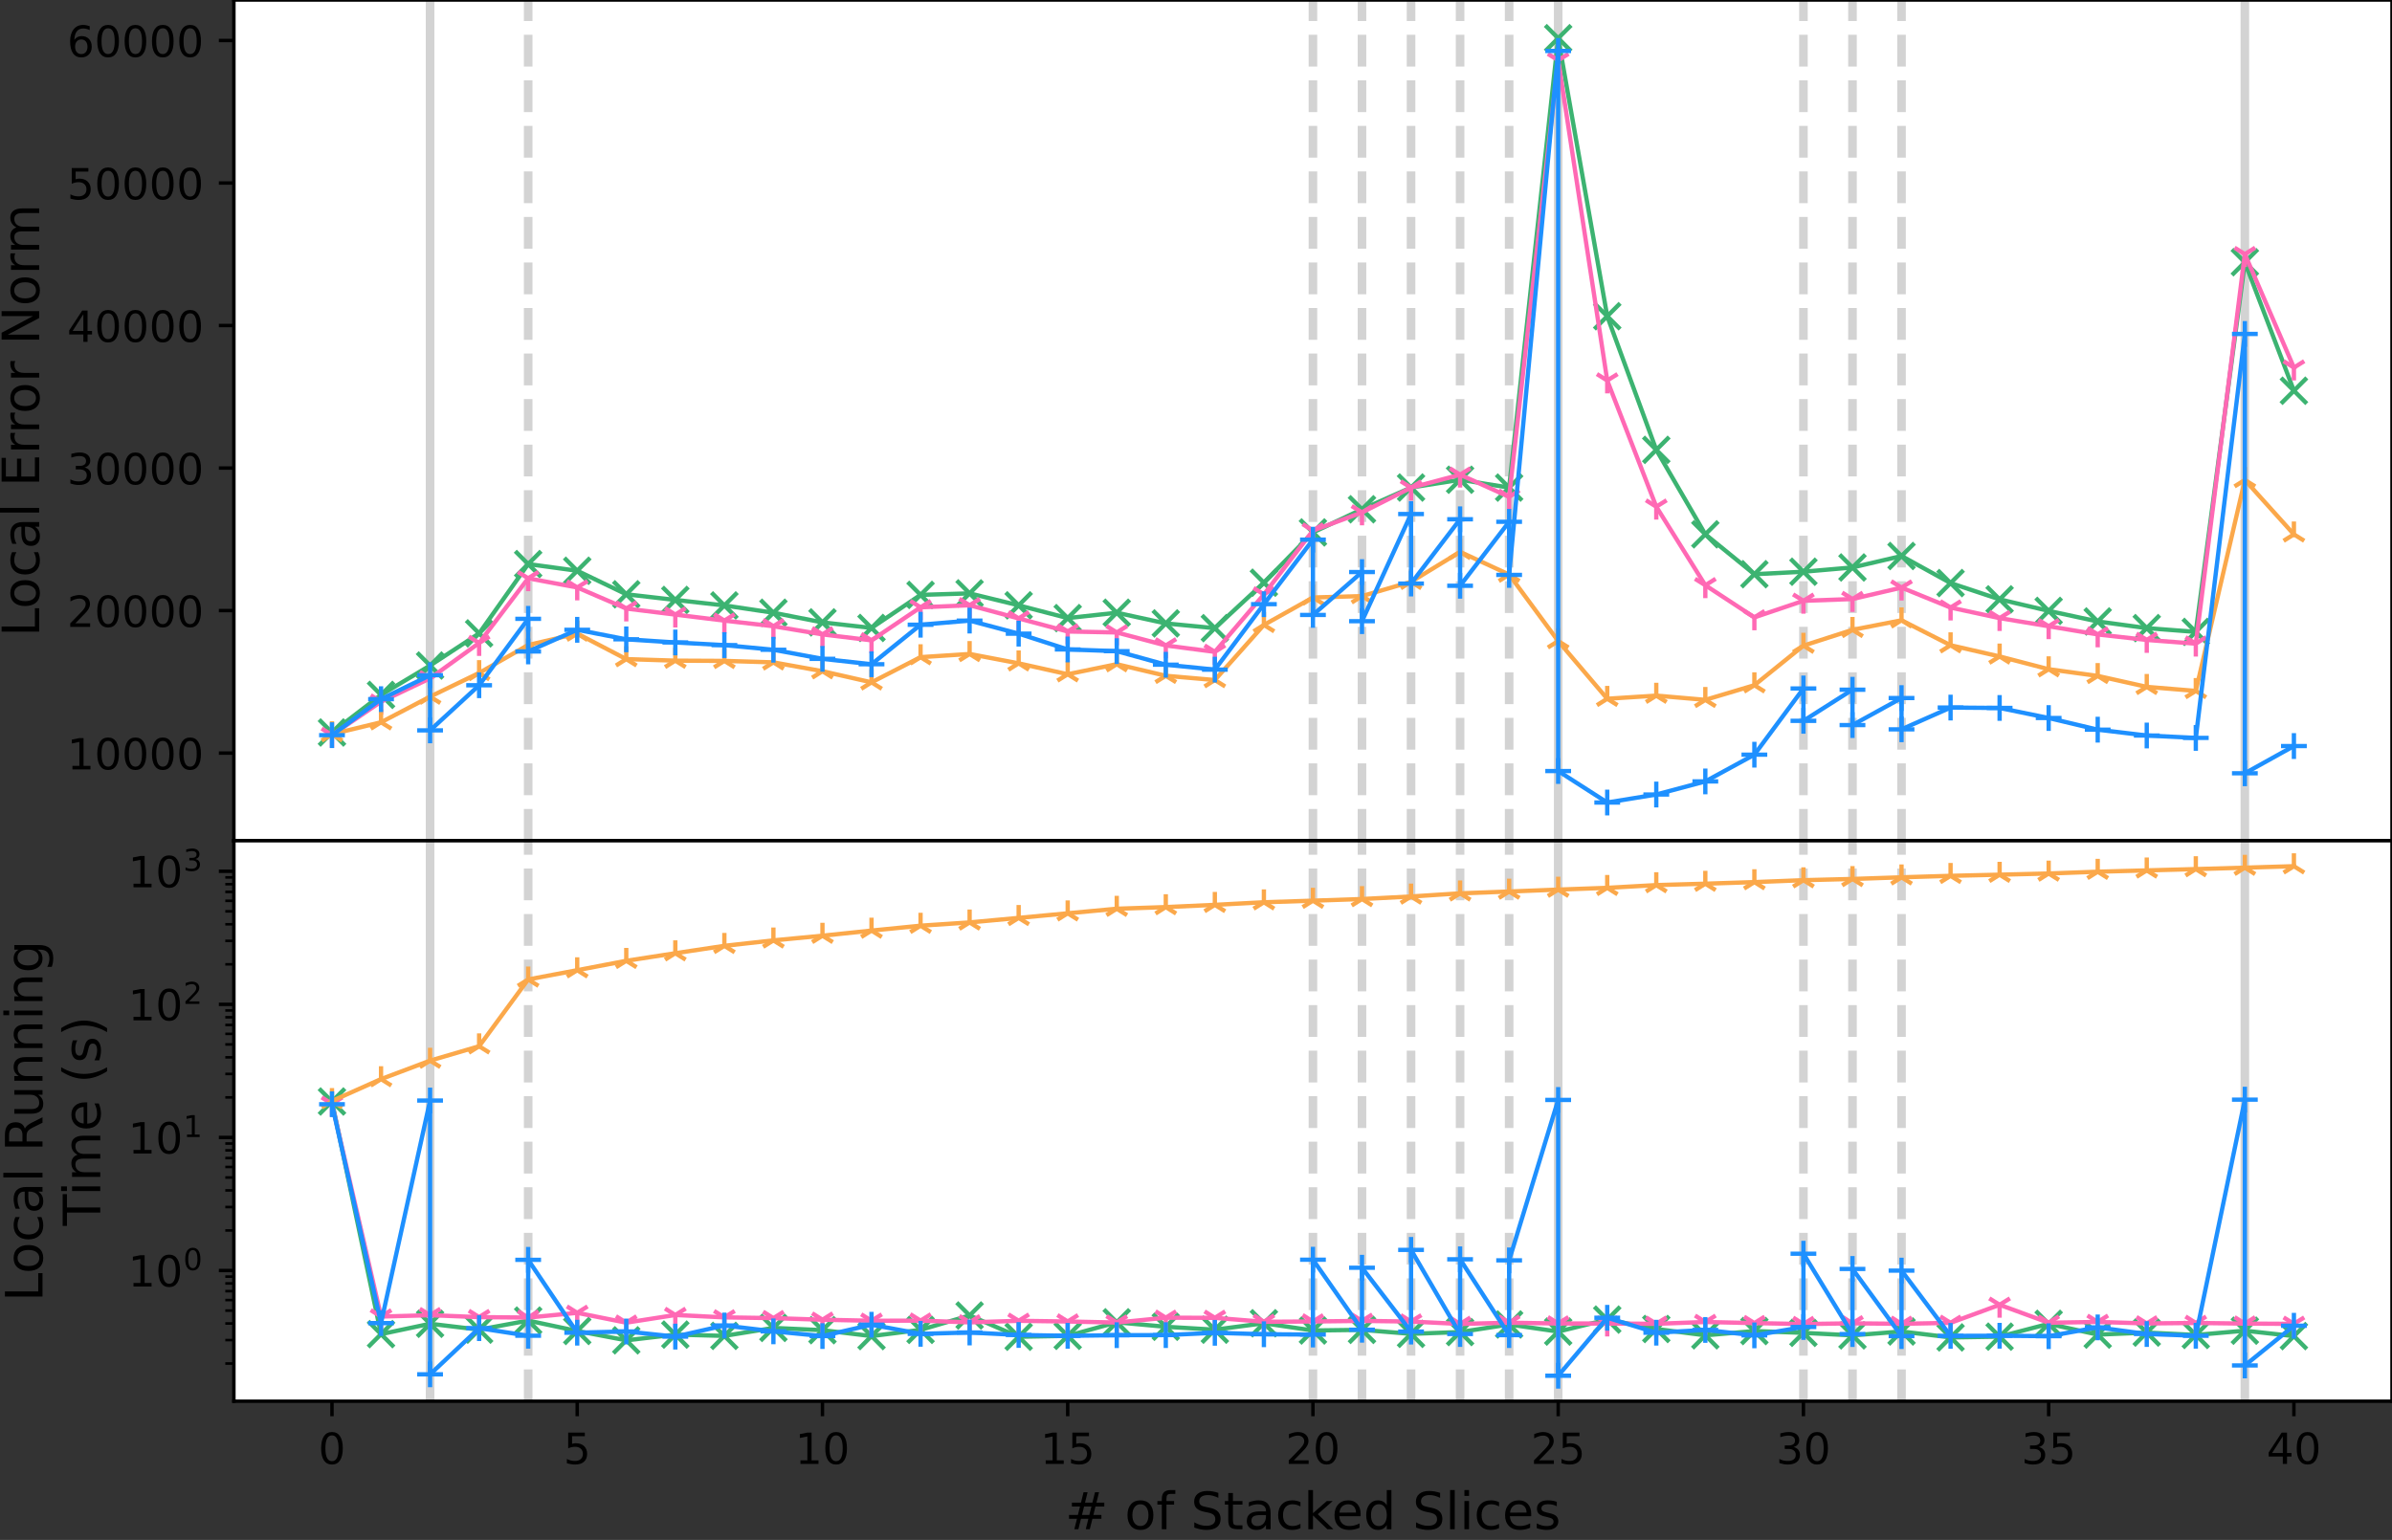 <?xml version="1.0" encoding="utf-8" standalone="no"?>
<!DOCTYPE svg PUBLIC "-//W3C//DTD SVG 1.1//EN"
  "http://www.w3.org/Graphics/SVG/1.1/DTD/svg11.dtd">
<!-- Created with matplotlib (https://matplotlib.org/) -->
<svg height="358.452pt" version="1.1" viewBox="0 0 556.626 358.452" width="556.626pt" xmlns="http://www.w3.org/2000/svg" xmlns:xlink="http://www.w3.org/1999/xlink">
 <rect x="0" y="0" width="556.626" height="358.452" fill="#333333" stroke="none"/>
 <defs>
  <style type="text/css">*{stroke-linecap:butt;stroke-linejoin:round;}</style>
 </defs>
 <g id="figure_1">
  <g id="patch_1">
   <path d="M 0 358.452 
L 556.626 358.452 
L 556.626 0 
L 0 0 
z
" style="fill:none;"/>
  </g>
  <g id="axes_1">
   <g id="patch_2">
    <path d="M 54.426 195.696 
L 556.626 195.696 
L 556.626 0 
L 54.426 0 
z
" style="fill:#ffffff;"/>
   </g>
   <g id="matplotlib.axis_1">
    <g id="xtick_1">
     <g id="line2d_1">
      <defs>
       <path d="M 0 0 
L 0 3.5 
" id="m14658c8fb9" style="stroke:#000000;stroke-width:0.8;"/>
      </defs>
      <g>
       <use style="stroke:#000000;stroke-width:0.8;" x="77.254" xlink:href="#m14658c8fb9" y="195.696"/>
      </g>
     </g>
    </g>
    <g id="xtick_2">
     <g id="line2d_2">
      <g>
       <use style="stroke:#000000;stroke-width:0.8;" x="134.322" xlink:href="#m14658c8fb9" y="195.696"/>
      </g>
     </g>
    </g>
    <g id="xtick_3">
     <g id="line2d_3">
      <g>
       <use style="stroke:#000000;stroke-width:0.8;" x="191.39" xlink:href="#m14658c8fb9" y="195.696"/>
      </g>
     </g>
    </g>
    <g id="xtick_4">
     <g id="line2d_4">
      <g>
       <use style="stroke:#000000;stroke-width:0.8;" x="248.458" xlink:href="#m14658c8fb9" y="195.696"/>
      </g>
     </g>
    </g>
    <g id="xtick_5">
     <g id="line2d_5">
      <g>
       <use style="stroke:#000000;stroke-width:0.8;" x="305.526" xlink:href="#m14658c8fb9" y="195.696"/>
      </g>
     </g>
    </g>
    <g id="xtick_6">
     <g id="line2d_6">
      <g>
       <use style="stroke:#000000;stroke-width:0.8;" x="362.594" xlink:href="#m14658c8fb9" y="195.696"/>
      </g>
     </g>
    </g>
    <g id="xtick_7">
     <g id="line2d_7">
      <g>
       <use style="stroke:#000000;stroke-width:0.8;" x="419.663" xlink:href="#m14658c8fb9" y="195.696"/>
      </g>
     </g>
    </g>
    <g id="xtick_8">
     <g id="line2d_8">
      <g>
       <use style="stroke:#000000;stroke-width:0.8;" x="476.731" xlink:href="#m14658c8fb9" y="195.696"/>
      </g>
     </g>
    </g>
    <g id="xtick_9">
     <g id="line2d_9">
      <g>
       <use style="stroke:#000000;stroke-width:0.8;" x="533.799" xlink:href="#m14658c8fb9" y="195.696"/>
      </g>
     </g>
    </g>
   </g>
   <g id="matplotlib.axis_2">
    <g id="ytick_1">
     <g id="line2d_10">
      <defs>
       <path d="M 0 0 
L -3.5 0 
" id="mb4a9e871bd" style="stroke:#000000;stroke-width:0.8;"/>
      </defs>
      <g>
       <use style="stroke:#000000;stroke-width:0.8;" x="54.426" xlink:href="#mb4a9e871bd" y="175.298"/>
      </g>
     </g>
     <g id="text_1">
      <!-- 10000 -->
      <g transform="translate(15.614 179.097)scale(0.1 -0.1)">
       <defs>
        <path d="M 12.406 8.297 
L 28.516 8.297 
L 28.516 63.922 
L 10.984 60.406 
L 10.984 69.391 
L 28.422 72.906 
L 38.281 72.906 
L 38.281 8.297 
L 54.391 8.297 
L 54.391 0 
L 12.406 0 
z
" id="DejaVuSans-49"/>
        <path d="M 31.781 66.406 
Q 24.172 66.406 20.328 58.906 
Q 16.5 51.422 16.5 36.375 
Q 16.5 21.391 20.328 13.891 
Q 24.172 6.391 31.781 6.391 
Q 39.453 6.391 43.281 13.891 
Q 47.125 21.391 47.125 36.375 
Q 47.125 51.422 43.281 58.906 
Q 39.453 66.406 31.781 66.406 
z
M 31.781 74.219 
Q 44.047 74.219 50.516 64.516 
Q 56.984 54.828 56.984 36.375 
Q 56.984 17.969 50.516 8.266 
Q 44.047 -1.422 31.781 -1.422 
Q 19.531 -1.422 13.062 8.266 
Q 6.594 17.969 6.594 36.375 
Q 6.594 54.828 13.062 64.516 
Q 19.531 74.219 31.781 74.219 
z
" id="DejaVuSans-48"/>
       </defs>
       <use xlink:href="#DejaVuSans-49"/>
       <use x="63.623" xlink:href="#DejaVuSans-48"/>
       <use x="127.246" xlink:href="#DejaVuSans-48"/>
       <use x="190.869" xlink:href="#DejaVuSans-48"/>
       <use x="254.492" xlink:href="#DejaVuSans-48"/>
      </g>
     </g>
    </g>
    <g id="ytick_2">
     <g id="line2d_11">
      <g>
       <use style="stroke:#000000;stroke-width:0.8;" x="54.426" xlink:href="#mb4a9e871bd" y="142.123"/>
      </g>
     </g>
     <g id="text_2">
      <!-- 20000 -->
      <g transform="translate(15.614 145.923)scale(0.1 -0.1)">
       <defs>
        <path d="M 19.188 8.297 
L 53.609 8.297 
L 53.609 0 
L 7.328 0 
L 7.328 8.297 
Q 12.938 14.109 22.625 23.891 
Q 32.328 33.688 34.812 36.531 
Q 39.547 41.844 41.422 45.531 
Q 43.312 49.219 43.312 52.781 
Q 43.312 58.594 39.234 62.25 
Q 35.156 65.922 28.609 65.922 
Q 23.969 65.922 18.812 64.312 
Q 13.672 62.703 7.812 59.422 
L 7.812 69.391 
Q 13.766 71.781 18.938 73 
Q 24.125 74.219 28.422 74.219 
Q 39.75 74.219 46.484 68.547 
Q 53.219 62.891 53.219 53.422 
Q 53.219 48.922 51.531 44.891 
Q 49.859 40.875 45.406 35.406 
Q 44.188 33.984 37.641 27.219 
Q 31.109 20.453 19.188 8.297 
z
" id="DejaVuSans-50"/>
       </defs>
       <use xlink:href="#DejaVuSans-50"/>
       <use x="63.623" xlink:href="#DejaVuSans-48"/>
       <use x="127.246" xlink:href="#DejaVuSans-48"/>
       <use x="190.869" xlink:href="#DejaVuSans-48"/>
       <use x="254.492" xlink:href="#DejaVuSans-48"/>
      </g>
     </g>
    </g>
    <g id="ytick_3">
     <g id="line2d_12">
      <g>
       <use style="stroke:#000000;stroke-width:0.8;" x="54.426" xlink:href="#mb4a9e871bd" y="108.948"/>
      </g>
     </g>
     <g id="text_3">
      <!-- 30000 -->
      <g transform="translate(15.614 112.748)scale(0.1 -0.1)">
       <defs>
        <path d="M 40.578 39.312 
Q 47.656 37.797 51.625 33 
Q 55.609 28.219 55.609 21.188 
Q 55.609 10.406 48.188 4.484 
Q 40.766 -1.422 27.094 -1.422 
Q 22.516 -1.422 17.656 -0.516 
Q 12.797 0.391 7.625 2.203 
L 7.625 11.719 
Q 11.719 9.328 16.594 8.109 
Q 21.484 6.891 26.812 6.891 
Q 36.078 6.891 40.938 10.547 
Q 45.797 14.203 45.797 21.188 
Q 45.797 27.641 41.281 31.266 
Q 36.766 34.906 28.719 34.906 
L 20.219 34.906 
L 20.219 43.016 
L 29.109 43.016 
Q 36.375 43.016 40.234 45.922 
Q 44.094 48.828 44.094 54.297 
Q 44.094 59.906 40.109 62.906 
Q 36.141 65.922 28.719 65.922 
Q 24.656 65.922 20.016 65.031 
Q 15.375 64.156 9.812 62.312 
L 9.812 71.094 
Q 15.438 72.656 20.344 73.438 
Q 25.25 74.219 29.594 74.219 
Q 40.828 74.219 47.359 69.109 
Q 53.906 64.016 53.906 55.328 
Q 53.906 49.266 50.438 45.094 
Q 46.969 40.922 40.578 39.312 
z
" id="DejaVuSans-51"/>
       </defs>
       <use xlink:href="#DejaVuSans-51"/>
       <use x="63.623" xlink:href="#DejaVuSans-48"/>
       <use x="127.246" xlink:href="#DejaVuSans-48"/>
       <use x="190.869" xlink:href="#DejaVuSans-48"/>
       <use x="254.492" xlink:href="#DejaVuSans-48"/>
      </g>
     </g>
    </g>
    <g id="ytick_4">
     <g id="line2d_13">
      <g>
       <use style="stroke:#000000;stroke-width:0.8;" x="54.426" xlink:href="#mb4a9e871bd" y="75.773"/>
      </g>
     </g>
     <g id="text_4">
      <!-- 40000 -->
      <g transform="translate(15.614 79.573)scale(0.1 -0.1)">
       <defs>
        <path d="M 37.797 64.312 
L 12.891 25.391 
L 37.797 25.391 
z
M 35.203 72.906 
L 47.609 72.906 
L 47.609 25.391 
L 58.016 25.391 
L 58.016 17.188 
L 47.609 17.188 
L 47.609 0 
L 37.797 0 
L 37.797 17.188 
L 4.891 17.188 
L 4.891 26.703 
z
" id="DejaVuSans-52"/>
       </defs>
       <use xlink:href="#DejaVuSans-52"/>
       <use x="63.623" xlink:href="#DejaVuSans-48"/>
       <use x="127.246" xlink:href="#DejaVuSans-48"/>
       <use x="190.869" xlink:href="#DejaVuSans-48"/>
       <use x="254.492" xlink:href="#DejaVuSans-48"/>
      </g>
     </g>
    </g>
    <g id="ytick_5">
     <g id="line2d_14">
      <g>
       <use style="stroke:#000000;stroke-width:0.8;" x="54.426" xlink:href="#mb4a9e871bd" y="42.599"/>
      </g>
     </g>
     <g id="text_5">
      <!-- 50000 -->
      <g transform="translate(15.614 46.398)scale(0.1 -0.1)">
       <defs>
        <path d="M 10.797 72.906 
L 49.516 72.906 
L 49.516 64.594 
L 19.828 64.594 
L 19.828 46.734 
Q 21.969 47.469 24.109 47.828 
Q 26.266 48.188 28.422 48.188 
Q 40.625 48.188 47.75 41.5 
Q 54.891 34.812 54.891 23.391 
Q 54.891 11.625 47.562 5.094 
Q 40.234 -1.422 26.906 -1.422 
Q 22.312 -1.422 17.547 -0.641 
Q 12.797 0.141 7.719 1.703 
L 7.719 11.625 
Q 12.109 9.234 16.797 8.062 
Q 21.484 6.891 26.703 6.891 
Q 35.156 6.891 40.078 11.328 
Q 45.016 15.766 45.016 23.391 
Q 45.016 31 40.078 35.438 
Q 35.156 39.891 26.703 39.891 
Q 22.75 39.891 18.812 39.016 
Q 14.891 38.141 10.797 36.281 
z
" id="DejaVuSans-53"/>
       </defs>
       <use xlink:href="#DejaVuSans-53"/>
       <use x="63.623" xlink:href="#DejaVuSans-48"/>
       <use x="127.246" xlink:href="#DejaVuSans-48"/>
       <use x="190.869" xlink:href="#DejaVuSans-48"/>
       <use x="254.492" xlink:href="#DejaVuSans-48"/>
      </g>
     </g>
    </g>
    <g id="ytick_6">
     <g id="line2d_15">
      <g>
       <use style="stroke:#000000;stroke-width:0.8;" x="54.426" xlink:href="#mb4a9e871bd" y="9.424"/>
      </g>
     </g>
     <g id="text_6">
      <!-- 60000 -->
      <g transform="translate(15.614 13.223)scale(0.1 -0.1)">
       <defs>
        <path d="M 33.016 40.375 
Q 26.375 40.375 22.484 35.828 
Q 18.609 31.297 18.609 23.391 
Q 18.609 15.531 22.484 10.953 
Q 26.375 6.391 33.016 6.391 
Q 39.656 6.391 43.531 10.953 
Q 47.406 15.531 47.406 23.391 
Q 47.406 31.297 43.531 35.828 
Q 39.656 40.375 33.016 40.375 
z
M 52.594 71.297 
L 52.594 62.312 
Q 48.875 64.062 45.094 64.984 
Q 41.312 65.922 37.594 65.922 
Q 27.828 65.922 22.672 59.328 
Q 17.531 52.734 16.797 39.406 
Q 19.672 43.656 24.016 45.922 
Q 28.375 48.188 33.594 48.188 
Q 44.578 48.188 50.953 41.516 
Q 57.328 34.859 57.328 23.391 
Q 57.328 12.156 50.688 5.359 
Q 44.047 -1.422 33.016 -1.422 
Q 20.359 -1.422 13.672 8.266 
Q 6.984 17.969 6.984 36.375 
Q 6.984 53.656 15.188 63.938 
Q 23.391 74.219 37.203 74.219 
Q 40.922 74.219 44.703 73.484 
Q 48.484 72.75 52.594 71.297 
z
" id="DejaVuSans-54"/>
       </defs>
       <use xlink:href="#DejaVuSans-54"/>
       <use x="63.623" xlink:href="#DejaVuSans-48"/>
       <use x="127.246" xlink:href="#DejaVuSans-48"/>
       <use x="190.869" xlink:href="#DejaVuSans-48"/>
       <use x="254.492" xlink:href="#DejaVuSans-48"/>
      </g>
     </g>
    </g>
    <g id="text_7">
     <!-- Local Error Norm -->
     <g transform="translate(9.118 148.202)rotate(-90)scale(0.12 -0.12)">
      <defs>
       <path d="M 9.812 72.906 
L 19.672 72.906 
L 19.672 8.297 
L 55.172 8.297 
L 55.172 0 
L 9.812 0 
z
" id="DejaVuSans-76"/>
       <path d="M 30.609 48.391 
Q 23.391 48.391 19.188 42.75 
Q 14.984 37.109 14.984 27.297 
Q 14.984 17.484 19.156 11.844 
Q 23.344 6.203 30.609 6.203 
Q 37.797 6.203 41.984 11.859 
Q 46.188 17.531 46.188 27.297 
Q 46.188 37.016 41.984 42.703 
Q 37.797 48.391 30.609 48.391 
z
M 30.609 56 
Q 42.328 56 49.016 48.375 
Q 55.719 40.766 55.719 27.297 
Q 55.719 13.875 49.016 6.219 
Q 42.328 -1.422 30.609 -1.422 
Q 18.844 -1.422 12.172 6.219 
Q 5.516 13.875 5.516 27.297 
Q 5.516 40.766 12.172 48.375 
Q 18.844 56 30.609 56 
z
" id="DejaVuSans-111"/>
       <path d="M 48.781 52.594 
L 48.781 44.188 
Q 44.969 46.297 41.141 47.344 
Q 37.312 48.391 33.406 48.391 
Q 24.656 48.391 19.812 42.844 
Q 14.984 37.312 14.984 27.297 
Q 14.984 17.281 19.812 11.734 
Q 24.656 6.203 33.406 6.203 
Q 37.312 6.203 41.141 7.25 
Q 44.969 8.297 48.781 10.406 
L 48.781 2.094 
Q 45.016 0.344 40.984 -0.531 
Q 36.969 -1.422 32.422 -1.422 
Q 20.062 -1.422 12.781 6.344 
Q 5.516 14.109 5.516 27.297 
Q 5.516 40.672 12.859 48.328 
Q 20.219 56 33.016 56 
Q 37.156 56 41.109 55.141 
Q 45.062 54.297 48.781 52.594 
z
" id="DejaVuSans-99"/>
       <path d="M 34.281 27.484 
Q 23.391 27.484 19.188 25 
Q 14.984 22.516 14.984 16.5 
Q 14.984 11.719 18.141 8.906 
Q 21.297 6.109 26.703 6.109 
Q 34.188 6.109 38.703 11.406 
Q 43.219 16.703 43.219 25.484 
L 43.219 27.484 
z
M 52.203 31.203 
L 52.203 0 
L 43.219 0 
L 43.219 8.297 
Q 40.141 3.328 35.547 0.953 
Q 30.953 -1.422 24.312 -1.422 
Q 15.922 -1.422 10.953 3.297 
Q 6 8.016 6 15.922 
Q 6 25.141 12.172 29.828 
Q 18.359 34.516 30.609 34.516 
L 43.219 34.516 
L 43.219 35.406 
Q 43.219 41.609 39.141 45 
Q 35.062 48.391 27.688 48.391 
Q 23 48.391 18.547 47.266 
Q 14.109 46.141 10.016 43.891 
L 10.016 52.203 
Q 14.938 54.109 19.578 55.047 
Q 24.219 56 28.609 56 
Q 40.484 56 46.344 49.844 
Q 52.203 43.703 52.203 31.203 
z
" id="DejaVuSans-97"/>
       <path d="M 9.422 75.984 
L 18.406 75.984 
L 18.406 0 
L 9.422 0 
z
" id="DejaVuSans-108"/>
       <path id="DejaVuSans-32"/>
       <path d="M 9.812 72.906 
L 55.906 72.906 
L 55.906 64.594 
L 19.672 64.594 
L 19.672 43.016 
L 54.391 43.016 
L 54.391 34.719 
L 19.672 34.719 
L 19.672 8.297 
L 56.781 8.297 
L 56.781 0 
L 9.812 0 
z
" id="DejaVuSans-69"/>
       <path d="M 41.109 46.297 
Q 39.594 47.172 37.812 47.578 
Q 36.031 48 33.891 48 
Q 26.266 48 22.188 43.047 
Q 18.109 38.094 18.109 28.812 
L 18.109 0 
L 9.078 0 
L 9.078 54.688 
L 18.109 54.688 
L 18.109 46.188 
Q 20.953 51.172 25.484 53.578 
Q 30.031 56 36.531 56 
Q 37.453 56 38.578 55.875 
Q 39.703 55.766 41.062 55.516 
z
" id="DejaVuSans-114"/>
       <path d="M 9.812 72.906 
L 23.094 72.906 
L 55.422 11.922 
L 55.422 72.906 
L 64.984 72.906 
L 64.984 0 
L 51.703 0 
L 19.391 60.984 
L 19.391 0 
L 9.812 0 
z
" id="DejaVuSans-78"/>
       <path d="M 52 44.188 
Q 55.375 50.25 60.062 53.125 
Q 64.75 56 71.094 56 
Q 79.641 56 84.281 50.016 
Q 88.922 44.047 88.922 33.016 
L 88.922 0 
L 79.891 0 
L 79.891 32.719 
Q 79.891 40.578 77.094 44.375 
Q 74.312 48.188 68.609 48.188 
Q 61.625 48.188 57.562 43.547 
Q 53.516 38.922 53.516 30.906 
L 53.516 0 
L 44.484 0 
L 44.484 32.719 
Q 44.484 40.625 41.703 44.406 
Q 38.922 48.188 33.109 48.188 
Q 26.219 48.188 22.156 43.531 
Q 18.109 38.875 18.109 30.906 
L 18.109 0 
L 9.078 0 
L 9.078 54.688 
L 18.109 54.688 
L 18.109 46.188 
Q 21.188 51.219 25.484 53.609 
Q 29.781 56 35.688 56 
Q 41.656 56 45.828 52.969 
Q 50 49.953 52 44.188 
z
" id="DejaVuSans-109"/>
      </defs>
      <use xlink:href="#DejaVuSans-76"/>
      <use x="53.963" xlink:href="#DejaVuSans-111"/>
      <use x="115.145" xlink:href="#DejaVuSans-99"/>
      <use x="170.125" xlink:href="#DejaVuSans-97"/>
      <use x="231.404" xlink:href="#DejaVuSans-108"/>
      <use x="259.188" xlink:href="#DejaVuSans-32"/>
      <use x="290.975" xlink:href="#DejaVuSans-69"/>
      <use x="354.158" xlink:href="#DejaVuSans-114"/>
      <use x="393.521" xlink:href="#DejaVuSans-114"/>
      <use x="432.385" xlink:href="#DejaVuSans-111"/>
      <use x="493.566" xlink:href="#DejaVuSans-114"/>
      <use x="534.68" xlink:href="#DejaVuSans-32"/>
      <use x="566.467" xlink:href="#DejaVuSans-78"/>
      <use x="641.271" xlink:href="#DejaVuSans-111"/>
      <use x="702.453" xlink:href="#DejaVuSans-114"/>
      <use x="741.816" xlink:href="#DejaVuSans-109"/>
     </g>
    </g>
   </g>
   <g id="line2d_16">
    <path clip-path="url(#p6dcc9f3d0a)" d="M 122.908 195.696 
L 122.908 0 
" style="fill:none;stroke:#d3d3d3;stroke-dasharray:7.4,3.2;stroke-dashoffset:0;stroke-width:2;"/>
   </g>
   <g id="line2d_17">
    <path clip-path="url(#p6dcc9f3d0a)" d="M 305.526 195.696 
L 305.526 0 
" style="fill:none;stroke:#d3d3d3;stroke-dasharray:7.4,3.2;stroke-dashoffset:0;stroke-width:2;"/>
   </g>
   <g id="line2d_18">
    <path clip-path="url(#p6dcc9f3d0a)" d="M 316.94 195.696 
L 316.94 0 
" style="fill:none;stroke:#d3d3d3;stroke-dasharray:7.4,3.2;stroke-dashoffset:0;stroke-width:2;"/>
   </g>
   <g id="line2d_19">
    <path clip-path="url(#p6dcc9f3d0a)" d="M 328.354 195.696 
L 328.354 0 
" style="fill:none;stroke:#d3d3d3;stroke-dasharray:7.4,3.2;stroke-dashoffset:0;stroke-width:2;"/>
   </g>
   <g id="line2d_20">
    <path clip-path="url(#p6dcc9f3d0a)" d="M 339.767 195.696 
L 339.767 0 
" style="fill:none;stroke:#d3d3d3;stroke-dasharray:7.4,3.2;stroke-dashoffset:0;stroke-width:2;"/>
   </g>
   <g id="line2d_21">
    <path clip-path="url(#p6dcc9f3d0a)" d="M 351.181 195.696 
L 351.181 0 
" style="fill:none;stroke:#d3d3d3;stroke-dasharray:7.4,3.2;stroke-dashoffset:0;stroke-width:2;"/>
   </g>
   <g id="line2d_22">
    <path clip-path="url(#p6dcc9f3d0a)" d="M 419.663 195.696 
L 419.663 0 
" style="fill:none;stroke:#d3d3d3;stroke-dasharray:7.4,3.2;stroke-dashoffset:0;stroke-width:2;"/>
   </g>
   <g id="line2d_23">
    <path clip-path="url(#p6dcc9f3d0a)" d="M 431.076 195.696 
L 431.076 0 
" style="fill:none;stroke:#d3d3d3;stroke-dasharray:7.4,3.2;stroke-dashoffset:0;stroke-width:2;"/>
   </g>
   <g id="line2d_24">
    <path clip-path="url(#p6dcc9f3d0a)" d="M 442.49 195.696 
L 442.49 0 
" style="fill:none;stroke:#d3d3d3;stroke-dasharray:7.4,3.2;stroke-dashoffset:0;stroke-width:2;"/>
   </g>
   <g id="line2d_25">
    <path clip-path="url(#p6dcc9f3d0a)" d="M 100.081 195.696 
L 100.081 0 
" style="fill:none;stroke:#d3d3d3;stroke-linecap:square;stroke-width:2;"/>
   </g>
   <g id="line2d_26">
    <path clip-path="url(#p6dcc9f3d0a)" d="M 362.594 195.696 
L 362.594 0 
" style="fill:none;stroke:#d3d3d3;stroke-linecap:square;stroke-width:2;"/>
   </g>
   <g id="line2d_27">
    <path clip-path="url(#p6dcc9f3d0a)" d="M 522.385 195.696 
L 522.385 0 
" style="fill:none;stroke:#d3d3d3;stroke-linecap:square;stroke-width:2;"/>
   </g>
   <g id="line2d_28">
    <path clip-path="url(#p6dcc9f3d0a)" d="M 77.254 170.503 
L 88.667 161.749 
L 100.081 154.914 
L 111.494 147.432 
L 122.908 131.297 
L 134.322 132.854 
L 145.735 138.332 
L 157.149 139.645 
L 168.563 140.927 
L 179.976 142.629 
L 191.39 144.872 
L 202.804 146.165 
L 214.217 138.472 
L 225.631 138.121 
L 237.044 140.905 
L 248.458 143.874 
L 259.872 142.623 
L 271.285 145.11 
L 282.699 146.218 
L 294.113 135.633 
L 305.526 123.935 
L 316.94 118.544 
L 328.354 113.484 
L 339.767 111.673 
L 351.181 113.498 
L 362.594 8.895 
L 374.008 73.607 
L 385.422 104.716 
L 396.835 124.375 
L 408.249 133.657 
L 419.663 133.081 
L 431.076 132.087 
L 442.49 129.42 
L 453.904 135.72 
L 465.317 139.514 
L 476.731 142.196 
L 488.144 144.655 
L 499.558 146.207 
L 510.972 147.086 
L 522.385 61.032 
L 533.799 90.95 
" style="fill:none;stroke:#3cb371;stroke-linecap:square;"/>
    <defs>
     <path d="M -3 3 
L 3 -3 
M -3 -3 
L 3 3 
" id="m42a29b60ed" style="stroke:#3cb371;"/>
    </defs>
    <g clip-path="url(#p6dcc9f3d0a)">
     <use style="fill:#3cb371;stroke:#3cb371;" x="77.254" xlink:href="#m42a29b60ed" y="170.503"/>
     <use style="fill:#3cb371;stroke:#3cb371;" x="88.667" xlink:href="#m42a29b60ed" y="161.749"/>
     <use style="fill:#3cb371;stroke:#3cb371;" x="100.081" xlink:href="#m42a29b60ed" y="154.914"/>
     <use style="fill:#3cb371;stroke:#3cb371;" x="111.494" xlink:href="#m42a29b60ed" y="147.432"/>
     <use style="fill:#3cb371;stroke:#3cb371;" x="122.908" xlink:href="#m42a29b60ed" y="131.297"/>
     <use style="fill:#3cb371;stroke:#3cb371;" x="134.322" xlink:href="#m42a29b60ed" y="132.854"/>
     <use style="fill:#3cb371;stroke:#3cb371;" x="145.735" xlink:href="#m42a29b60ed" y="138.332"/>
     <use style="fill:#3cb371;stroke:#3cb371;" x="157.149" xlink:href="#m42a29b60ed" y="139.645"/>
     <use style="fill:#3cb371;stroke:#3cb371;" x="168.563" xlink:href="#m42a29b60ed" y="140.927"/>
     <use style="fill:#3cb371;stroke:#3cb371;" x="179.976" xlink:href="#m42a29b60ed" y="142.629"/>
     <use style="fill:#3cb371;stroke:#3cb371;" x="191.39" xlink:href="#m42a29b60ed" y="144.872"/>
     <use style="fill:#3cb371;stroke:#3cb371;" x="202.804" xlink:href="#m42a29b60ed" y="146.165"/>
     <use style="fill:#3cb371;stroke:#3cb371;" x="214.217" xlink:href="#m42a29b60ed" y="138.472"/>
     <use style="fill:#3cb371;stroke:#3cb371;" x="225.631" xlink:href="#m42a29b60ed" y="138.121"/>
     <use style="fill:#3cb371;stroke:#3cb371;" x="237.044" xlink:href="#m42a29b60ed" y="140.905"/>
     <use style="fill:#3cb371;stroke:#3cb371;" x="248.458" xlink:href="#m42a29b60ed" y="143.874"/>
     <use style="fill:#3cb371;stroke:#3cb371;" x="259.872" xlink:href="#m42a29b60ed" y="142.623"/>
     <use style="fill:#3cb371;stroke:#3cb371;" x="271.285" xlink:href="#m42a29b60ed" y="145.11"/>
     <use style="fill:#3cb371;stroke:#3cb371;" x="282.699" xlink:href="#m42a29b60ed" y="146.218"/>
     <use style="fill:#3cb371;stroke:#3cb371;" x="294.113" xlink:href="#m42a29b60ed" y="135.633"/>
     <use style="fill:#3cb371;stroke:#3cb371;" x="305.526" xlink:href="#m42a29b60ed" y="123.935"/>
     <use style="fill:#3cb371;stroke:#3cb371;" x="316.94" xlink:href="#m42a29b60ed" y="118.544"/>
     <use style="fill:#3cb371;stroke:#3cb371;" x="328.354" xlink:href="#m42a29b60ed" y="113.484"/>
     <use style="fill:#3cb371;stroke:#3cb371;" x="339.767" xlink:href="#m42a29b60ed" y="111.673"/>
     <use style="fill:#3cb371;stroke:#3cb371;" x="351.181" xlink:href="#m42a29b60ed" y="113.498"/>
     <use style="fill:#3cb371;stroke:#3cb371;" x="362.594" xlink:href="#m42a29b60ed" y="8.895"/>
     <use style="fill:#3cb371;stroke:#3cb371;" x="374.008" xlink:href="#m42a29b60ed" y="73.607"/>
     <use style="fill:#3cb371;stroke:#3cb371;" x="385.422" xlink:href="#m42a29b60ed" y="104.716"/>
     <use style="fill:#3cb371;stroke:#3cb371;" x="396.835" xlink:href="#m42a29b60ed" y="124.375"/>
     <use style="fill:#3cb371;stroke:#3cb371;" x="408.249" xlink:href="#m42a29b60ed" y="133.657"/>
     <use style="fill:#3cb371;stroke:#3cb371;" x="419.663" xlink:href="#m42a29b60ed" y="133.081"/>
     <use style="fill:#3cb371;stroke:#3cb371;" x="431.076" xlink:href="#m42a29b60ed" y="132.087"/>
     <use style="fill:#3cb371;stroke:#3cb371;" x="442.49" xlink:href="#m42a29b60ed" y="129.42"/>
     <use style="fill:#3cb371;stroke:#3cb371;" x="453.904" xlink:href="#m42a29b60ed" y="135.72"/>
     <use style="fill:#3cb371;stroke:#3cb371;" x="465.317" xlink:href="#m42a29b60ed" y="139.514"/>
     <use style="fill:#3cb371;stroke:#3cb371;" x="476.731" xlink:href="#m42a29b60ed" y="142.196"/>
     <use style="fill:#3cb371;stroke:#3cb371;" x="488.144" xlink:href="#m42a29b60ed" y="144.655"/>
     <use style="fill:#3cb371;stroke:#3cb371;" x="499.558" xlink:href="#m42a29b60ed" y="146.207"/>
     <use style="fill:#3cb371;stroke:#3cb371;" x="510.972" xlink:href="#m42a29b60ed" y="147.086"/>
     <use style="fill:#3cb371;stroke:#3cb371;" x="522.385" xlink:href="#m42a29b60ed" y="61.032"/>
     <use style="fill:#3cb371;stroke:#3cb371;" x="533.799" xlink:href="#m42a29b60ed" y="90.95"/>
    </g>
   </g>
   <g id="line2d_29">
    <path clip-path="url(#p6dcc9f3d0a)" d="M 77.254 171.089 
L 88.667 163.333 
L 100.081 157.903 
L 111.494 149.675 
L 122.908 134.612 
L 134.322 136.748 
L 145.735 141.656 
L 157.149 143.061 
L 168.563 144.461 
L 179.976 145.768 
L 191.39 147.669 
L 202.804 149.051 
L 214.217 141.362 
L 225.631 140.883 
L 237.044 143.95 
L 248.458 146.993 
L 259.872 147.217 
L 271.285 150.247 
L 282.699 151.734 
L 294.113 138.366 
L 305.526 123.503 
L 316.94 119.282 
L 328.354 113.514 
L 339.767 110.495 
L 351.181 115.654 
L 362.594 14.03 
L 374.008 88.569 
L 385.422 117.943 
L 396.835 136.226 
L 408.249 143.708 
L 419.663 139.851 
L 431.076 139.439 
L 442.49 136.78 
L 453.904 141.425 
L 465.317 143.88 
L 476.731 145.774 
L 488.144 147.68 
L 499.558 148.96 
L 510.972 149.824 
L 522.385 59.155 
L 533.799 85.563 
" style="fill:none;stroke:#ff69b4;stroke-linecap:square;"/>
    <defs>
     <path d="M 0 0 
L 0 3 
M 0 0 
L 2.4 -1.5 
M 0 0 
L -2.4 -1.5 
" id="m9ab790ee1b" style="stroke:#ff69b4;"/>
    </defs>
    <g clip-path="url(#p6dcc9f3d0a)">
     <use style="fill:#ff69b4;stroke:#ff69b4;" x="77.254" xlink:href="#m9ab790ee1b" y="171.089"/>
     <use style="fill:#ff69b4;stroke:#ff69b4;" x="88.667" xlink:href="#m9ab790ee1b" y="163.333"/>
     <use style="fill:#ff69b4;stroke:#ff69b4;" x="100.081" xlink:href="#m9ab790ee1b" y="157.903"/>
     <use style="fill:#ff69b4;stroke:#ff69b4;" x="111.494" xlink:href="#m9ab790ee1b" y="149.675"/>
     <use style="fill:#ff69b4;stroke:#ff69b4;" x="122.908" xlink:href="#m9ab790ee1b" y="134.612"/>
     <use style="fill:#ff69b4;stroke:#ff69b4;" x="134.322" xlink:href="#m9ab790ee1b" y="136.748"/>
     <use style="fill:#ff69b4;stroke:#ff69b4;" x="145.735" xlink:href="#m9ab790ee1b" y="141.656"/>
     <use style="fill:#ff69b4;stroke:#ff69b4;" x="157.149" xlink:href="#m9ab790ee1b" y="143.061"/>
     <use style="fill:#ff69b4;stroke:#ff69b4;" x="168.563" xlink:href="#m9ab790ee1b" y="144.461"/>
     <use style="fill:#ff69b4;stroke:#ff69b4;" x="179.976" xlink:href="#m9ab790ee1b" y="145.768"/>
     <use style="fill:#ff69b4;stroke:#ff69b4;" x="191.39" xlink:href="#m9ab790ee1b" y="147.669"/>
     <use style="fill:#ff69b4;stroke:#ff69b4;" x="202.804" xlink:href="#m9ab790ee1b" y="149.051"/>
     <use style="fill:#ff69b4;stroke:#ff69b4;" x="214.217" xlink:href="#m9ab790ee1b" y="141.362"/>
     <use style="fill:#ff69b4;stroke:#ff69b4;" x="225.631" xlink:href="#m9ab790ee1b" y="140.883"/>
     <use style="fill:#ff69b4;stroke:#ff69b4;" x="237.044" xlink:href="#m9ab790ee1b" y="143.95"/>
     <use style="fill:#ff69b4;stroke:#ff69b4;" x="248.458" xlink:href="#m9ab790ee1b" y="146.993"/>
     <use style="fill:#ff69b4;stroke:#ff69b4;" x="259.872" xlink:href="#m9ab790ee1b" y="147.217"/>
     <use style="fill:#ff69b4;stroke:#ff69b4;" x="271.285" xlink:href="#m9ab790ee1b" y="150.247"/>
     <use style="fill:#ff69b4;stroke:#ff69b4;" x="282.699" xlink:href="#m9ab790ee1b" y="151.734"/>
     <use style="fill:#ff69b4;stroke:#ff69b4;" x="294.113" xlink:href="#m9ab790ee1b" y="138.366"/>
     <use style="fill:#ff69b4;stroke:#ff69b4;" x="305.526" xlink:href="#m9ab790ee1b" y="123.503"/>
     <use style="fill:#ff69b4;stroke:#ff69b4;" x="316.94" xlink:href="#m9ab790ee1b" y="119.282"/>
     <use style="fill:#ff69b4;stroke:#ff69b4;" x="328.354" xlink:href="#m9ab790ee1b" y="113.514"/>
     <use style="fill:#ff69b4;stroke:#ff69b4;" x="339.767" xlink:href="#m9ab790ee1b" y="110.495"/>
     <use style="fill:#ff69b4;stroke:#ff69b4;" x="351.181" xlink:href="#m9ab790ee1b" y="115.654"/>
     <use style="fill:#ff69b4;stroke:#ff69b4;" x="362.594" xlink:href="#m9ab790ee1b" y="14.03"/>
     <use style="fill:#ff69b4;stroke:#ff69b4;" x="374.008" xlink:href="#m9ab790ee1b" y="88.569"/>
     <use style="fill:#ff69b4;stroke:#ff69b4;" x="385.422" xlink:href="#m9ab790ee1b" y="117.943"/>
     <use style="fill:#ff69b4;stroke:#ff69b4;" x="396.835" xlink:href="#m9ab790ee1b" y="136.226"/>
     <use style="fill:#ff69b4;stroke:#ff69b4;" x="408.249" xlink:href="#m9ab790ee1b" y="143.708"/>
     <use style="fill:#ff69b4;stroke:#ff69b4;" x="419.663" xlink:href="#m9ab790ee1b" y="139.851"/>
     <use style="fill:#ff69b4;stroke:#ff69b4;" x="431.076" xlink:href="#m9ab790ee1b" y="139.439"/>
     <use style="fill:#ff69b4;stroke:#ff69b4;" x="442.49" xlink:href="#m9ab790ee1b" y="136.78"/>
     <use style="fill:#ff69b4;stroke:#ff69b4;" x="453.904" xlink:href="#m9ab790ee1b" y="141.425"/>
     <use style="fill:#ff69b4;stroke:#ff69b4;" x="465.317" xlink:href="#m9ab790ee1b" y="143.88"/>
     <use style="fill:#ff69b4;stroke:#ff69b4;" x="476.731" xlink:href="#m9ab790ee1b" y="145.774"/>
     <use style="fill:#ff69b4;stroke:#ff69b4;" x="488.144" xlink:href="#m9ab790ee1b" y="147.68"/>
     <use style="fill:#ff69b4;stroke:#ff69b4;" x="499.558" xlink:href="#m9ab790ee1b" y="148.96"/>
     <use style="fill:#ff69b4;stroke:#ff69b4;" x="510.972" xlink:href="#m9ab790ee1b" y="149.824"/>
     <use style="fill:#ff69b4;stroke:#ff69b4;" x="522.385" xlink:href="#m9ab790ee1b" y="59.155"/>
     <use style="fill:#ff69b4;stroke:#ff69b4;" x="533.799" xlink:href="#m9ab790ee1b" y="85.563"/>
    </g>
   </g>
   <g id="line2d_30">
    <path clip-path="url(#p6dcc9f3d0a)" d="M 77.254 170.888 
L 88.667 168.123 
L 100.081 162.158 
L 111.494 156.651 
L 122.908 150.147 
L 134.322 147.474 
L 145.735 153.418 
L 157.149 153.78 
L 168.563 153.837 
L 179.976 154.178 
L 191.39 156.238 
L 202.804 158.83 
L 214.217 152.967 
L 225.631 152.227 
L 237.044 154.404 
L 248.458 156.944 
L 259.872 154.602 
L 271.285 157.301 
L 282.699 158.293 
L 294.113 145.466 
L 305.526 139.08 
L 316.94 138.746 
L 328.354 135.43 
L 339.767 128.46 
L 351.181 133.746 
L 362.594 149.22 
L 374.008 162.648 
L 385.422 161.923 
L 396.835 162.904 
L 408.249 159.498 
L 419.663 150.289 
L 431.076 146.612 
L 442.49 144.382 
L 453.904 150.192 
L 465.317 152.802 
L 476.731 155.775 
L 488.144 157.334 
L 499.558 159.883 
L 510.972 160.825 
L 522.385 111.722 
L 533.799 124.386 
" style="fill:none;stroke:#fba84a;stroke-linecap:square;"/>
    <defs>
     <path d="M 0 0 
L 0 -3 
M 0 0 
L -2.4 1.5 
M 0 0 
L 2.4 1.5 
" id="mc611e04b5c" style="stroke:#fba84a;"/>
    </defs>
    <g clip-path="url(#p6dcc9f3d0a)">
     <use style="fill:#fba84a;stroke:#fba84a;" x="77.254" xlink:href="#mc611e04b5c" y="170.888"/>
     <use style="fill:#fba84a;stroke:#fba84a;" x="88.667" xlink:href="#mc611e04b5c" y="168.123"/>
     <use style="fill:#fba84a;stroke:#fba84a;" x="100.081" xlink:href="#mc611e04b5c" y="162.158"/>
     <use style="fill:#fba84a;stroke:#fba84a;" x="111.494" xlink:href="#mc611e04b5c" y="156.651"/>
     <use style="fill:#fba84a;stroke:#fba84a;" x="122.908" xlink:href="#mc611e04b5c" y="150.147"/>
     <use style="fill:#fba84a;stroke:#fba84a;" x="134.322" xlink:href="#mc611e04b5c" y="147.474"/>
     <use style="fill:#fba84a;stroke:#fba84a;" x="145.735" xlink:href="#mc611e04b5c" y="153.418"/>
     <use style="fill:#fba84a;stroke:#fba84a;" x="157.149" xlink:href="#mc611e04b5c" y="153.78"/>
     <use style="fill:#fba84a;stroke:#fba84a;" x="168.563" xlink:href="#mc611e04b5c" y="153.837"/>
     <use style="fill:#fba84a;stroke:#fba84a;" x="179.976" xlink:href="#mc611e04b5c" y="154.178"/>
     <use style="fill:#fba84a;stroke:#fba84a;" x="191.39" xlink:href="#mc611e04b5c" y="156.238"/>
     <use style="fill:#fba84a;stroke:#fba84a;" x="202.804" xlink:href="#mc611e04b5c" y="158.83"/>
     <use style="fill:#fba84a;stroke:#fba84a;" x="214.217" xlink:href="#mc611e04b5c" y="152.967"/>
     <use style="fill:#fba84a;stroke:#fba84a;" x="225.631" xlink:href="#mc611e04b5c" y="152.227"/>
     <use style="fill:#fba84a;stroke:#fba84a;" x="237.044" xlink:href="#mc611e04b5c" y="154.404"/>
     <use style="fill:#fba84a;stroke:#fba84a;" x="248.458" xlink:href="#mc611e04b5c" y="156.944"/>
     <use style="fill:#fba84a;stroke:#fba84a;" x="259.872" xlink:href="#mc611e04b5c" y="154.602"/>
     <use style="fill:#fba84a;stroke:#fba84a;" x="271.285" xlink:href="#mc611e04b5c" y="157.301"/>
     <use style="fill:#fba84a;stroke:#fba84a;" x="282.699" xlink:href="#mc611e04b5c" y="158.293"/>
     <use style="fill:#fba84a;stroke:#fba84a;" x="294.113" xlink:href="#mc611e04b5c" y="145.466"/>
     <use style="fill:#fba84a;stroke:#fba84a;" x="305.526" xlink:href="#mc611e04b5c" y="139.08"/>
     <use style="fill:#fba84a;stroke:#fba84a;" x="316.94" xlink:href="#mc611e04b5c" y="138.746"/>
     <use style="fill:#fba84a;stroke:#fba84a;" x="328.354" xlink:href="#mc611e04b5c" y="135.43"/>
     <use style="fill:#fba84a;stroke:#fba84a;" x="339.767" xlink:href="#mc611e04b5c" y="128.46"/>
     <use style="fill:#fba84a;stroke:#fba84a;" x="351.181" xlink:href="#mc611e04b5c" y="133.746"/>
     <use style="fill:#fba84a;stroke:#fba84a;" x="362.594" xlink:href="#mc611e04b5c" y="149.22"/>
     <use style="fill:#fba84a;stroke:#fba84a;" x="374.008" xlink:href="#mc611e04b5c" y="162.648"/>
     <use style="fill:#fba84a;stroke:#fba84a;" x="385.422" xlink:href="#mc611e04b5c" y="161.923"/>
     <use style="fill:#fba84a;stroke:#fba84a;" x="396.835" xlink:href="#mc611e04b5c" y="162.904"/>
     <use style="fill:#fba84a;stroke:#fba84a;" x="408.249" xlink:href="#mc611e04b5c" y="159.498"/>
     <use style="fill:#fba84a;stroke:#fba84a;" x="419.663" xlink:href="#mc611e04b5c" y="150.289"/>
     <use style="fill:#fba84a;stroke:#fba84a;" x="431.076" xlink:href="#mc611e04b5c" y="146.612"/>
     <use style="fill:#fba84a;stroke:#fba84a;" x="442.49" xlink:href="#mc611e04b5c" y="144.382"/>
     <use style="fill:#fba84a;stroke:#fba84a;" x="453.904" xlink:href="#mc611e04b5c" y="150.192"/>
     <use style="fill:#fba84a;stroke:#fba84a;" x="465.317" xlink:href="#mc611e04b5c" y="152.802"/>
     <use style="fill:#fba84a;stroke:#fba84a;" x="476.731" xlink:href="#mc611e04b5c" y="155.775"/>
     <use style="fill:#fba84a;stroke:#fba84a;" x="488.144" xlink:href="#mc611e04b5c" y="157.334"/>
     <use style="fill:#fba84a;stroke:#fba84a;" x="499.558" xlink:href="#mc611e04b5c" y="159.883"/>
     <use style="fill:#fba84a;stroke:#fba84a;" x="510.972" xlink:href="#mc611e04b5c" y="160.825"/>
     <use style="fill:#fba84a;stroke:#fba84a;" x="522.385" xlink:href="#mc611e04b5c" y="111.722"/>
     <use style="fill:#fba84a;stroke:#fba84a;" x="533.799" xlink:href="#mc611e04b5c" y="124.386"/>
    </g>
   </g>
   <g id="line2d_31">
    <path clip-path="url(#p6dcc9f3d0a)" d="M 77.254 171.124 
L 88.667 162.741 
L 100.081 157.173 
L 100.081 170.013 
L 111.494 159.508 
L 122.908 144.047 
L 122.908 151.64 
L 134.322 146.6 
L 145.735 148.817 
L 157.149 149.543 
L 168.563 150.163 
L 179.976 151.242 
L 191.39 153.362 
L 202.804 154.62 
L 214.217 145.419 
L 225.631 144.459 
L 237.044 147.497 
L 248.458 151.171 
L 259.872 151.57 
L 271.285 154.724 
L 282.699 155.87 
L 294.113 140.637 
L 305.526 125.62 
L 305.526 143.138 
L 316.94 133.156 
L 316.94 144.594 
L 328.354 119.653 
L 328.354 135.835 
L 339.767 120.867 
L 339.767 136.349 
L 351.181 121.458 
L 351.181 133.82 
L 362.594 11.857 
L 362.594 179.476 
L 374.008 186.801 
L 385.422 184.94 
L 396.835 181.893 
L 408.249 175.666 
L 419.663 160.256 
L 419.663 167.788 
L 431.076 160.543 
L 431.076 168.776 
L 442.49 162.485 
L 442.49 169.767 
L 453.904 164.701 
L 465.317 164.793 
L 476.731 167.131 
L 488.144 169.845 
L 499.558 171.207 
L 510.972 171.763 
L 522.385 77.732 
L 522.385 179.997 
L 533.799 173.66 
" style="fill:none;stroke:#1e90ff;stroke-linecap:square;"/>
    <defs>
     <path d="M -3 0 
L 3 0 
M 0 3 
L 0 -3 
" id="m18fb56588d" style="stroke:#1e90ff;"/>
    </defs>
    <g clip-path="url(#p6dcc9f3d0a)">
     <use style="fill:#1e90ff;stroke:#1e90ff;" x="77.254" xlink:href="#m18fb56588d" y="171.124"/>
     <use style="fill:#1e90ff;stroke:#1e90ff;" x="88.667" xlink:href="#m18fb56588d" y="162.741"/>
     <use style="fill:#1e90ff;stroke:#1e90ff;" x="100.081" xlink:href="#m18fb56588d" y="157.173"/>
     <use style="fill:#1e90ff;stroke:#1e90ff;" x="100.081" xlink:href="#m18fb56588d" y="170.013"/>
     <use style="fill:#1e90ff;stroke:#1e90ff;" x="111.494" xlink:href="#m18fb56588d" y="159.508"/>
     <use style="fill:#1e90ff;stroke:#1e90ff;" x="122.908" xlink:href="#m18fb56588d" y="144.047"/>
     <use style="fill:#1e90ff;stroke:#1e90ff;" x="122.908" xlink:href="#m18fb56588d" y="151.64"/>
     <use style="fill:#1e90ff;stroke:#1e90ff;" x="134.322" xlink:href="#m18fb56588d" y="146.6"/>
     <use style="fill:#1e90ff;stroke:#1e90ff;" x="145.735" xlink:href="#m18fb56588d" y="148.817"/>
     <use style="fill:#1e90ff;stroke:#1e90ff;" x="157.149" xlink:href="#m18fb56588d" y="149.543"/>
     <use style="fill:#1e90ff;stroke:#1e90ff;" x="168.563" xlink:href="#m18fb56588d" y="150.163"/>
     <use style="fill:#1e90ff;stroke:#1e90ff;" x="179.976" xlink:href="#m18fb56588d" y="151.242"/>
     <use style="fill:#1e90ff;stroke:#1e90ff;" x="191.39" xlink:href="#m18fb56588d" y="153.362"/>
     <use style="fill:#1e90ff;stroke:#1e90ff;" x="202.804" xlink:href="#m18fb56588d" y="154.62"/>
     <use style="fill:#1e90ff;stroke:#1e90ff;" x="214.217" xlink:href="#m18fb56588d" y="145.419"/>
     <use style="fill:#1e90ff;stroke:#1e90ff;" x="225.631" xlink:href="#m18fb56588d" y="144.459"/>
     <use style="fill:#1e90ff;stroke:#1e90ff;" x="237.044" xlink:href="#m18fb56588d" y="147.497"/>
     <use style="fill:#1e90ff;stroke:#1e90ff;" x="248.458" xlink:href="#m18fb56588d" y="151.171"/>
     <use style="fill:#1e90ff;stroke:#1e90ff;" x="259.872" xlink:href="#m18fb56588d" y="151.57"/>
     <use style="fill:#1e90ff;stroke:#1e90ff;" x="271.285" xlink:href="#m18fb56588d" y="154.724"/>
     <use style="fill:#1e90ff;stroke:#1e90ff;" x="282.699" xlink:href="#m18fb56588d" y="155.87"/>
     <use style="fill:#1e90ff;stroke:#1e90ff;" x="294.113" xlink:href="#m18fb56588d" y="140.637"/>
     <use style="fill:#1e90ff;stroke:#1e90ff;" x="305.526" xlink:href="#m18fb56588d" y="125.62"/>
     <use style="fill:#1e90ff;stroke:#1e90ff;" x="305.526" xlink:href="#m18fb56588d" y="143.138"/>
     <use style="fill:#1e90ff;stroke:#1e90ff;" x="316.94" xlink:href="#m18fb56588d" y="133.156"/>
     <use style="fill:#1e90ff;stroke:#1e90ff;" x="316.94" xlink:href="#m18fb56588d" y="144.594"/>
     <use style="fill:#1e90ff;stroke:#1e90ff;" x="328.354" xlink:href="#m18fb56588d" y="119.653"/>
     <use style="fill:#1e90ff;stroke:#1e90ff;" x="328.354" xlink:href="#m18fb56588d" y="135.835"/>
     <use style="fill:#1e90ff;stroke:#1e90ff;" x="339.767" xlink:href="#m18fb56588d" y="120.867"/>
     <use style="fill:#1e90ff;stroke:#1e90ff;" x="339.767" xlink:href="#m18fb56588d" y="136.349"/>
     <use style="fill:#1e90ff;stroke:#1e90ff;" x="351.181" xlink:href="#m18fb56588d" y="121.458"/>
     <use style="fill:#1e90ff;stroke:#1e90ff;" x="351.181" xlink:href="#m18fb56588d" y="133.82"/>
     <use style="fill:#1e90ff;stroke:#1e90ff;" x="362.594" xlink:href="#m18fb56588d" y="11.857"/>
     <use style="fill:#1e90ff;stroke:#1e90ff;" x="362.594" xlink:href="#m18fb56588d" y="179.476"/>
     <use style="fill:#1e90ff;stroke:#1e90ff;" x="374.008" xlink:href="#m18fb56588d" y="186.801"/>
     <use style="fill:#1e90ff;stroke:#1e90ff;" x="385.422" xlink:href="#m18fb56588d" y="184.94"/>
     <use style="fill:#1e90ff;stroke:#1e90ff;" x="396.835" xlink:href="#m18fb56588d" y="181.893"/>
     <use style="fill:#1e90ff;stroke:#1e90ff;" x="408.249" xlink:href="#m18fb56588d" y="175.666"/>
     <use style="fill:#1e90ff;stroke:#1e90ff;" x="419.663" xlink:href="#m18fb56588d" y="160.256"/>
     <use style="fill:#1e90ff;stroke:#1e90ff;" x="419.663" xlink:href="#m18fb56588d" y="167.788"/>
     <use style="fill:#1e90ff;stroke:#1e90ff;" x="431.076" xlink:href="#m18fb56588d" y="160.543"/>
     <use style="fill:#1e90ff;stroke:#1e90ff;" x="431.076" xlink:href="#m18fb56588d" y="168.776"/>
     <use style="fill:#1e90ff;stroke:#1e90ff;" x="442.49" xlink:href="#m18fb56588d" y="162.485"/>
     <use style="fill:#1e90ff;stroke:#1e90ff;" x="442.49" xlink:href="#m18fb56588d" y="169.767"/>
     <use style="fill:#1e90ff;stroke:#1e90ff;" x="453.904" xlink:href="#m18fb56588d" y="164.701"/>
     <use style="fill:#1e90ff;stroke:#1e90ff;" x="465.317" xlink:href="#m18fb56588d" y="164.793"/>
     <use style="fill:#1e90ff;stroke:#1e90ff;" x="476.731" xlink:href="#m18fb56588d" y="167.131"/>
     <use style="fill:#1e90ff;stroke:#1e90ff;" x="488.144" xlink:href="#m18fb56588d" y="169.845"/>
     <use style="fill:#1e90ff;stroke:#1e90ff;" x="499.558" xlink:href="#m18fb56588d" y="171.207"/>
     <use style="fill:#1e90ff;stroke:#1e90ff;" x="510.972" xlink:href="#m18fb56588d" y="171.763"/>
     <use style="fill:#1e90ff;stroke:#1e90ff;" x="522.385" xlink:href="#m18fb56588d" y="77.732"/>
     <use style="fill:#1e90ff;stroke:#1e90ff;" x="522.385" xlink:href="#m18fb56588d" y="179.997"/>
     <use style="fill:#1e90ff;stroke:#1e90ff;" x="533.799" xlink:href="#m18fb56588d" y="173.66"/>
    </g>
   </g>
   <g id="patch_3">
    <path d="M 54.426 195.696 
L 54.426 0 
" style="fill:none;stroke:#000000;stroke-linecap:square;stroke-linejoin:miter;stroke-width:0.8;"/>
   </g>
   <g id="patch_4">
    <path d="M 556.626 195.696 
L 556.626 0 
" style="fill:none;stroke:#000000;stroke-linecap:square;stroke-linejoin:miter;stroke-width:0.8;"/>
   </g>
   <g id="patch_5">
    <path d="M 54.426 195.696 
L 556.626 195.696 
" style="fill:none;stroke:#000000;stroke-linecap:square;stroke-linejoin:miter;stroke-width:0.8;"/>
   </g>
   <g id="patch_6">
    <path d="M 54.426 0 
L 556.626 0 
" style="fill:none;stroke:#000000;stroke-linecap:square;stroke-linejoin:miter;stroke-width:0.8;"/>
   </g>
  </g>
  <g id="axes_2">
   <g id="patch_7">
    <path d="M 54.426 326.16 
L 556.626 326.16 
L 556.626 195.696 
L 54.426 195.696 
z
" style="fill:#ffffff;"/>
   </g>
   <g id="matplotlib.axis_3">
    <g id="xtick_10">
     <g id="line2d_32">
      <g>
       <use style="stroke:#000000;stroke-width:0.8;" x="77.254" xlink:href="#m14658c8fb9" y="326.16"/>
      </g>
     </g>
     <g id="text_8">
      <!-- 0 -->
      <g transform="translate(74.072 340.758)scale(0.1 -0.1)">
       <use xlink:href="#DejaVuSans-48"/>
      </g>
     </g>
    </g>
    <g id="xtick_11">
     <g id="line2d_33">
      <g>
       <use style="stroke:#000000;stroke-width:0.8;" x="134.322" xlink:href="#m14658c8fb9" y="326.16"/>
      </g>
     </g>
     <g id="text_9">
      <!-- 5 -->
      <g transform="translate(131.14 340.758)scale(0.1 -0.1)">
       <use xlink:href="#DejaVuSans-53"/>
      </g>
     </g>
    </g>
    <g id="xtick_12">
     <g id="line2d_34">
      <g>
       <use style="stroke:#000000;stroke-width:0.8;" x="191.39" xlink:href="#m14658c8fb9" y="326.16"/>
      </g>
     </g>
     <g id="text_10">
      <!-- 10 -->
      <g transform="translate(185.027 340.758)scale(0.1 -0.1)">
       <use xlink:href="#DejaVuSans-49"/>
       <use x="63.623" xlink:href="#DejaVuSans-48"/>
      </g>
     </g>
    </g>
    <g id="xtick_13">
     <g id="line2d_35">
      <g>
       <use style="stroke:#000000;stroke-width:0.8;" x="248.458" xlink:href="#m14658c8fb9" y="326.16"/>
      </g>
     </g>
     <g id="text_11">
      <!-- 15 -->
      <g transform="translate(242.096 340.758)scale(0.1 -0.1)">
       <use xlink:href="#DejaVuSans-49"/>
       <use x="63.623" xlink:href="#DejaVuSans-53"/>
      </g>
     </g>
    </g>
    <g id="xtick_14">
     <g id="line2d_36">
      <g>
       <use style="stroke:#000000;stroke-width:0.8;" x="305.526" xlink:href="#m14658c8fb9" y="326.16"/>
      </g>
     </g>
     <g id="text_12">
      <!-- 20 -->
      <g transform="translate(299.164 340.758)scale(0.1 -0.1)">
       <use xlink:href="#DejaVuSans-50"/>
       <use x="63.623" xlink:href="#DejaVuSans-48"/>
      </g>
     </g>
    </g>
    <g id="xtick_15">
     <g id="line2d_37">
      <g>
       <use style="stroke:#000000;stroke-width:0.8;" x="362.594" xlink:href="#m14658c8fb9" y="326.16"/>
      </g>
     </g>
     <g id="text_13">
      <!-- 25 -->
      <g transform="translate(356.232 340.758)scale(0.1 -0.1)">
       <use xlink:href="#DejaVuSans-50"/>
       <use x="63.623" xlink:href="#DejaVuSans-53"/>
      </g>
     </g>
    </g>
    <g id="xtick_16">
     <g id="line2d_38">
      <g>
       <use style="stroke:#000000;stroke-width:0.8;" x="419.663" xlink:href="#m14658c8fb9" y="326.16"/>
      </g>
     </g>
     <g id="text_14">
      <!-- 30 -->
      <g transform="translate(413.3 340.758)scale(0.1 -0.1)">
       <use xlink:href="#DejaVuSans-51"/>
       <use x="63.623" xlink:href="#DejaVuSans-48"/>
      </g>
     </g>
    </g>
    <g id="xtick_17">
     <g id="line2d_39">
      <g>
       <use style="stroke:#000000;stroke-width:0.8;" x="476.731" xlink:href="#m14658c8fb9" y="326.16"/>
      </g>
     </g>
     <g id="text_15">
      <!-- 35 -->
      <g transform="translate(470.368 340.758)scale(0.1 -0.1)">
       <use xlink:href="#DejaVuSans-51"/>
       <use x="63.623" xlink:href="#DejaVuSans-53"/>
      </g>
     </g>
    </g>
    <g id="xtick_18">
     <g id="line2d_40">
      <g>
       <use style="stroke:#000000;stroke-width:0.8;" x="533.799" xlink:href="#m14658c8fb9" y="326.16"/>
      </g>
     </g>
     <g id="text_16">
      <!-- 40 -->
      <g transform="translate(527.436 340.758)scale(0.1 -0.1)">
       <use xlink:href="#DejaVuSans-52"/>
       <use x="63.623" xlink:href="#DejaVuSans-48"/>
      </g>
     </g>
    </g>
    <g id="text_17">
     <!-- # of Stacked Slices -->
     <g transform="translate(247.84 355.956)scale(0.12 -0.12)">
      <defs>
       <path d="M 51.125 44 
L 36.922 44 
L 32.812 27.688 
L 47.125 27.688 
z
M 43.797 71.781 
L 38.719 51.516 
L 52.984 51.516 
L 58.109 71.781 
L 65.922 71.781 
L 60.891 51.516 
L 76.125 51.516 
L 76.125 44 
L 58.984 44 
L 54.984 27.688 
L 70.516 27.688 
L 70.516 20.219 
L 53.078 20.219 
L 48 0 
L 40.188 0 
L 45.219 20.219 
L 30.906 20.219 
L 25.875 0 
L 18.016 0 
L 23.094 20.219 
L 7.719 20.219 
L 7.719 27.688 
L 24.906 27.688 
L 29 44 
L 13.281 44 
L 13.281 51.516 
L 30.906 51.516 
L 35.891 71.781 
z
" id="DejaVuSans-35"/>
       <path d="M 37.109 75.984 
L 37.109 68.5 
L 28.516 68.5 
Q 23.688 68.5 21.797 66.547 
Q 19.922 64.594 19.922 59.516 
L 19.922 54.688 
L 34.719 54.688 
L 34.719 47.703 
L 19.922 47.703 
L 19.922 0 
L 10.891 0 
L 10.891 47.703 
L 2.297 47.703 
L 2.297 54.688 
L 10.891 54.688 
L 10.891 58.5 
Q 10.891 67.625 15.141 71.797 
Q 19.391 75.984 28.609 75.984 
z
" id="DejaVuSans-102"/>
       <path d="M 53.516 70.516 
L 53.516 60.891 
Q 47.906 63.578 42.922 64.891 
Q 37.938 66.219 33.297 66.219 
Q 25.25 66.219 20.875 63.094 
Q 16.5 59.969 16.5 54.203 
Q 16.5 49.359 19.406 46.891 
Q 22.312 44.438 30.422 42.922 
L 36.375 41.703 
Q 47.406 39.594 52.656 34.297 
Q 57.906 29 57.906 20.125 
Q 57.906 9.516 50.797 4.047 
Q 43.703 -1.422 29.984 -1.422 
Q 24.812 -1.422 18.969 -0.25 
Q 13.141 0.922 6.891 3.219 
L 6.891 13.375 
Q 12.891 10.016 18.656 8.297 
Q 24.422 6.594 29.984 6.594 
Q 38.422 6.594 43.016 9.906 
Q 47.609 13.234 47.609 19.391 
Q 47.609 24.75 44.312 27.781 
Q 41.016 30.812 33.5 32.328 
L 27.484 33.5 
Q 16.453 35.688 11.516 40.375 
Q 6.594 45.062 6.594 53.422 
Q 6.594 63.094 13.406 68.656 
Q 20.219 74.219 32.172 74.219 
Q 37.312 74.219 42.625 73.281 
Q 47.953 72.359 53.516 70.516 
z
" id="DejaVuSans-83"/>
       <path d="M 18.312 70.219 
L 18.312 54.688 
L 36.812 54.688 
L 36.812 47.703 
L 18.312 47.703 
L 18.312 18.016 
Q 18.312 11.328 20.141 9.422 
Q 21.969 7.516 27.594 7.516 
L 36.812 7.516 
L 36.812 0 
L 27.594 0 
Q 17.188 0 13.234 3.875 
Q 9.281 7.766 9.281 18.016 
L 9.281 47.703 
L 2.688 47.703 
L 2.688 54.688 
L 9.281 54.688 
L 9.281 70.219 
z
" id="DejaVuSans-116"/>
       <path d="M 9.078 75.984 
L 18.109 75.984 
L 18.109 31.109 
L 44.922 54.688 
L 56.391 54.688 
L 27.391 29.109 
L 57.625 0 
L 45.906 0 
L 18.109 26.703 
L 18.109 0 
L 9.078 0 
z
" id="DejaVuSans-107"/>
       <path d="M 56.203 29.594 
L 56.203 25.203 
L 14.891 25.203 
Q 15.484 15.922 20.484 11.062 
Q 25.484 6.203 34.422 6.203 
Q 39.594 6.203 44.453 7.469 
Q 49.312 8.734 54.109 11.281 
L 54.109 2.781 
Q 49.266 0.734 44.188 -0.344 
Q 39.109 -1.422 33.891 -1.422 
Q 20.797 -1.422 13.156 6.188 
Q 5.516 13.812 5.516 26.812 
Q 5.516 40.234 12.766 48.109 
Q 20.016 56 32.328 56 
Q 43.359 56 49.781 48.891 
Q 56.203 41.797 56.203 29.594 
z
M 47.219 32.234 
Q 47.125 39.594 43.094 43.984 
Q 39.062 48.391 32.422 48.391 
Q 24.906 48.391 20.391 44.141 
Q 15.875 39.891 15.188 32.172 
z
" id="DejaVuSans-101"/>
       <path d="M 45.406 46.391 
L 45.406 75.984 
L 54.391 75.984 
L 54.391 0 
L 45.406 0 
L 45.406 8.203 
Q 42.578 3.328 38.25 0.953 
Q 33.938 -1.422 27.875 -1.422 
Q 17.969 -1.422 11.734 6.484 
Q 5.516 14.406 5.516 27.297 
Q 5.516 40.188 11.734 48.094 
Q 17.969 56 27.875 56 
Q 33.938 56 38.25 53.625 
Q 42.578 51.266 45.406 46.391 
z
M 14.797 27.297 
Q 14.797 17.391 18.875 11.75 
Q 22.953 6.109 30.078 6.109 
Q 37.203 6.109 41.297 11.75 
Q 45.406 17.391 45.406 27.297 
Q 45.406 37.203 41.297 42.844 
Q 37.203 48.484 30.078 48.484 
Q 22.953 48.484 18.875 42.844 
Q 14.797 37.203 14.797 27.297 
z
" id="DejaVuSans-100"/>
       <path d="M 9.422 54.688 
L 18.406 54.688 
L 18.406 0 
L 9.422 0 
z
M 9.422 75.984 
L 18.406 75.984 
L 18.406 64.594 
L 9.422 64.594 
z
" id="DejaVuSans-105"/>
       <path d="M 44.281 53.078 
L 44.281 44.578 
Q 40.484 46.531 36.375 47.5 
Q 32.281 48.484 27.875 48.484 
Q 21.188 48.484 17.844 46.438 
Q 14.5 44.391 14.5 40.281 
Q 14.5 37.156 16.891 35.375 
Q 19.281 33.594 26.516 31.984 
L 29.594 31.297 
Q 39.156 29.25 43.188 25.516 
Q 47.219 21.781 47.219 15.094 
Q 47.219 7.469 41.188 3.016 
Q 35.156 -1.422 24.609 -1.422 
Q 20.219 -1.422 15.453 -0.562 
Q 10.688 0.297 5.422 2 
L 5.422 11.281 
Q 10.406 8.688 15.234 7.391 
Q 20.062 6.109 24.812 6.109 
Q 31.156 6.109 34.562 8.281 
Q 37.984 10.453 37.984 14.406 
Q 37.984 18.062 35.516 20.016 
Q 33.062 21.969 24.703 23.781 
L 21.578 24.516 
Q 13.234 26.266 9.516 29.906 
Q 5.812 33.547 5.812 39.891 
Q 5.812 47.609 11.281 51.797 
Q 16.75 56 26.812 56 
Q 31.781 56 36.172 55.266 
Q 40.578 54.547 44.281 53.078 
z
" id="DejaVuSans-115"/>
      </defs>
      <use xlink:href="#DejaVuSans-35"/>
      <use x="83.789" xlink:href="#DejaVuSans-32"/>
      <use x="115.576" xlink:href="#DejaVuSans-111"/>
      <use x="176.758" xlink:href="#DejaVuSans-102"/>
      <use x="211.963" xlink:href="#DejaVuSans-32"/>
      <use x="243.75" xlink:href="#DejaVuSans-83"/>
      <use x="307.227" xlink:href="#DejaVuSans-116"/>
      <use x="346.436" xlink:href="#DejaVuSans-97"/>
      <use x="407.715" xlink:href="#DejaVuSans-99"/>
      <use x="462.695" xlink:href="#DejaVuSans-107"/>
      <use x="516.98" xlink:href="#DejaVuSans-101"/>
      <use x="578.504" xlink:href="#DejaVuSans-100"/>
      <use x="641.98" xlink:href="#DejaVuSans-32"/>
      <use x="673.768" xlink:href="#DejaVuSans-83"/>
      <use x="737.244" xlink:href="#DejaVuSans-108"/>
      <use x="765.027" xlink:href="#DejaVuSans-105"/>
      <use x="792.811" xlink:href="#DejaVuSans-99"/>
      <use x="847.791" xlink:href="#DejaVuSans-101"/>
      <use x="909.314" xlink:href="#DejaVuSans-115"/>
     </g>
    </g>
   </g>
   <g id="matplotlib.axis_4">
    <g id="ytick_7">
     <g id="line2d_41">
      <g>
       <use style="stroke:#000000;stroke-width:0.8;" x="54.426" xlink:href="#mb4a9e871bd" y="295.74"/>
      </g>
     </g>
     <g id="text_18">
      <!-- $\mathdefault{10^{0}}$ -->
      <g transform="translate(29.826 299.539)scale(0.1 -0.1)">
       <use transform="translate(0 0.766)" xlink:href="#DejaVuSans-49"/>
       <use transform="translate(63.623 0.766)" xlink:href="#DejaVuSans-48"/>
       <use transform="translate(128.203 39.047)scale(0.7)" xlink:href="#DejaVuSans-48"/>
      </g>
     </g>
    </g>
    <g id="ytick_8">
     <g id="line2d_42">
      <g>
       <use style="stroke:#000000;stroke-width:0.8;" x="54.426" xlink:href="#mb4a9e871bd" y="264.763"/>
      </g>
     </g>
     <g id="text_19">
      <!-- $\mathdefault{10^{1}}$ -->
      <g transform="translate(29.826 268.563)scale(0.1 -0.1)">
       <use transform="translate(0 0.684)" xlink:href="#DejaVuSans-49"/>
       <use transform="translate(63.623 0.684)" xlink:href="#DejaVuSans-48"/>
       <use transform="translate(128.203 38.966)scale(0.7)" xlink:href="#DejaVuSans-49"/>
      </g>
     </g>
    </g>
    <g id="ytick_9">
     <g id="line2d_43">
      <g>
       <use style="stroke:#000000;stroke-width:0.8;" x="54.426" xlink:href="#mb4a9e871bd" y="233.787"/>
      </g>
     </g>
     <g id="text_20">
      <!-- $\mathdefault{10^{2}}$ -->
      <g transform="translate(29.826 237.586)scale(0.1 -0.1)">
       <use transform="translate(0 0.766)" xlink:href="#DejaVuSans-49"/>
       <use transform="translate(63.623 0.766)" xlink:href="#DejaVuSans-48"/>
       <use transform="translate(128.203 39.047)scale(0.7)" xlink:href="#DejaVuSans-50"/>
      </g>
     </g>
    </g>
    <g id="ytick_10">
     <g id="line2d_44">
      <g>
       <use style="stroke:#000000;stroke-width:0.8;" x="54.426" xlink:href="#mb4a9e871bd" y="202.811"/>
      </g>
     </g>
     <g id="text_21">
      <!-- $\mathdefault{10^{3}}$ -->
      <g transform="translate(29.826 206.61)scale(0.1 -0.1)">
       <use transform="translate(0 0.766)" xlink:href="#DejaVuSans-49"/>
       <use transform="translate(63.623 0.766)" xlink:href="#DejaVuSans-48"/>
       <use transform="translate(128.203 39.047)scale(0.7)" xlink:href="#DejaVuSans-51"/>
      </g>
     </g>
    </g>
    <g id="ytick_11">
     <g id="line2d_45">
      <defs>
       <path d="M 0 0 
L -2 0 
" id="m2a52faaf90" style="stroke:#000000;stroke-width:0.6;"/>
      </defs>
      <g>
       <use style="stroke:#000000;stroke-width:0.6;" x="54.426" xlink:href="#m2a52faaf90" y="317.391"/>
      </g>
     </g>
    </g>
    <g id="ytick_12">
     <g id="line2d_46">
      <g>
       <use style="stroke:#000000;stroke-width:0.6;" x="54.426" xlink:href="#m2a52faaf90" y="311.937"/>
      </g>
     </g>
    </g>
    <g id="ytick_13">
     <g id="line2d_47">
      <g>
       <use style="stroke:#000000;stroke-width:0.6;" x="54.426" xlink:href="#m2a52faaf90" y="308.067"/>
      </g>
     </g>
    </g>
    <g id="ytick_14">
     <g id="line2d_48">
      <g>
       <use style="stroke:#000000;stroke-width:0.6;" x="54.426" xlink:href="#m2a52faaf90" y="305.065"/>
      </g>
     </g>
    </g>
    <g id="ytick_15">
     <g id="line2d_49">
      <g>
       <use style="stroke:#000000;stroke-width:0.6;" x="54.426" xlink:href="#m2a52faaf90" y="302.612"/>
      </g>
     </g>
    </g>
    <g id="ytick_16">
     <g id="line2d_50">
      <g>
       <use style="stroke:#000000;stroke-width:0.6;" x="54.426" xlink:href="#m2a52faaf90" y="300.538"/>
      </g>
     </g>
    </g>
    <g id="ytick_17">
     <g id="line2d_51">
      <g>
       <use style="stroke:#000000;stroke-width:0.6;" x="54.426" xlink:href="#m2a52faaf90" y="298.742"/>
      </g>
     </g>
    </g>
    <g id="ytick_18">
     <g id="line2d_52">
      <g>
       <use style="stroke:#000000;stroke-width:0.6;" x="54.426" xlink:href="#m2a52faaf90" y="297.157"/>
      </g>
     </g>
    </g>
    <g id="ytick_19">
     <g id="line2d_53">
      <g>
       <use style="stroke:#000000;stroke-width:0.6;" x="54.426" xlink:href="#m2a52faaf90" y="286.415"/>
      </g>
     </g>
    </g>
    <g id="ytick_20">
     <g id="line2d_54">
      <g>
       <use style="stroke:#000000;stroke-width:0.6;" x="54.426" xlink:href="#m2a52faaf90" y="280.96"/>
      </g>
     </g>
    </g>
    <g id="ytick_21">
     <g id="line2d_55">
      <g>
       <use style="stroke:#000000;stroke-width:0.6;" x="54.426" xlink:href="#m2a52faaf90" y="277.09"/>
      </g>
     </g>
    </g>
    <g id="ytick_22">
     <g id="line2d_56">
      <g>
       <use style="stroke:#000000;stroke-width:0.6;" x="54.426" xlink:href="#m2a52faaf90" y="274.088"/>
      </g>
     </g>
    </g>
    <g id="ytick_23">
     <g id="line2d_57">
      <g>
       <use style="stroke:#000000;stroke-width:0.6;" x="54.426" xlink:href="#m2a52faaf90" y="271.635"/>
      </g>
     </g>
    </g>
    <g id="ytick_24">
     <g id="line2d_58">
      <g>
       <use style="stroke:#000000;stroke-width:0.6;" x="54.426" xlink:href="#m2a52faaf90" y="269.562"/>
      </g>
     </g>
    </g>
    <g id="ytick_25">
     <g id="line2d_59">
      <g>
       <use style="stroke:#000000;stroke-width:0.6;" x="54.426" xlink:href="#m2a52faaf90" y="267.765"/>
      </g>
     </g>
    </g>
    <g id="ytick_26">
     <g id="line2d_60">
      <g>
       <use style="stroke:#000000;stroke-width:0.6;" x="54.426" xlink:href="#m2a52faaf90" y="266.181"/>
      </g>
     </g>
    </g>
    <g id="ytick_27">
     <g id="line2d_61">
      <g>
       <use style="stroke:#000000;stroke-width:0.6;" x="54.426" xlink:href="#m2a52faaf90" y="255.439"/>
      </g>
     </g>
    </g>
    <g id="ytick_28">
     <g id="line2d_62">
      <g>
       <use style="stroke:#000000;stroke-width:0.6;" x="54.426" xlink:href="#m2a52faaf90" y="249.984"/>
      </g>
     </g>
    </g>
    <g id="ytick_29">
     <g id="line2d_63">
      <g>
       <use style="stroke:#000000;stroke-width:0.6;" x="54.426" xlink:href="#m2a52faaf90" y="246.114"/>
      </g>
     </g>
    </g>
    <g id="ytick_30">
     <g id="line2d_64">
      <g>
       <use style="stroke:#000000;stroke-width:0.6;" x="54.426" xlink:href="#m2a52faaf90" y="243.112"/>
      </g>
     </g>
    </g>
    <g id="ytick_31">
     <g id="line2d_65">
      <g>
       <use style="stroke:#000000;stroke-width:0.6;" x="54.426" xlink:href="#m2a52faaf90" y="240.659"/>
      </g>
     </g>
    </g>
    <g id="ytick_32">
     <g id="line2d_66">
      <g>
       <use style="stroke:#000000;stroke-width:0.6;" x="54.426" xlink:href="#m2a52faaf90" y="238.585"/>
      </g>
     </g>
    </g>
    <g id="ytick_33">
     <g id="line2d_67">
      <g>
       <use style="stroke:#000000;stroke-width:0.6;" x="54.426" xlink:href="#m2a52faaf90" y="236.789"/>
      </g>
     </g>
    </g>
    <g id="ytick_34">
     <g id="line2d_68">
      <g>
       <use style="stroke:#000000;stroke-width:0.6;" x="54.426" xlink:href="#m2a52faaf90" y="235.204"/>
      </g>
     </g>
    </g>
    <g id="ytick_35">
     <g id="line2d_69">
      <g>
       <use style="stroke:#000000;stroke-width:0.6;" x="54.426" xlink:href="#m2a52faaf90" y="224.462"/>
      </g>
     </g>
    </g>
    <g id="ytick_36">
     <g id="line2d_70">
      <g>
       <use style="stroke:#000000;stroke-width:0.6;" x="54.426" xlink:href="#m2a52faaf90" y="219.008"/>
      </g>
     </g>
    </g>
    <g id="ytick_37">
     <g id="line2d_71">
      <g>
       <use style="stroke:#000000;stroke-width:0.6;" x="54.426" xlink:href="#m2a52faaf90" y="215.137"/>
      </g>
     </g>
    </g>
    <g id="ytick_38">
     <g id="line2d_72">
      <g>
       <use style="stroke:#000000;stroke-width:0.6;" x="54.426" xlink:href="#m2a52faaf90" y="212.135"/>
      </g>
     </g>
    </g>
    <g id="ytick_39">
     <g id="line2d_73">
      <g>
       <use style="stroke:#000000;stroke-width:0.6;" x="54.426" xlink:href="#m2a52faaf90" y="209.683"/>
      </g>
     </g>
    </g>
    <g id="ytick_40">
     <g id="line2d_74">
      <g>
       <use style="stroke:#000000;stroke-width:0.6;" x="54.426" xlink:href="#m2a52faaf90" y="207.609"/>
      </g>
     </g>
    </g>
    <g id="ytick_41">
     <g id="line2d_75">
      <g>
       <use style="stroke:#000000;stroke-width:0.6;" x="54.426" xlink:href="#m2a52faaf90" y="205.813"/>
      </g>
     </g>
    </g>
    <g id="ytick_42">
     <g id="line2d_76">
      <g>
       <use style="stroke:#000000;stroke-width:0.6;" x="54.426" xlink:href="#m2a52faaf90" y="204.228"/>
      </g>
     </g>
    </g>
    <g id="text_22">
     <!-- Local Running -->
     <g transform="translate(9.893 302.972)rotate(-90)scale(0.12 -0.12)">
      <defs>
       <path d="M 44.391 34.188 
Q 47.562 33.109 50.562 29.594 
Q 53.562 26.078 56.594 19.922 
L 66.609 0 
L 56 0 
L 46.688 18.703 
Q 43.062 26.031 39.672 28.422 
Q 36.281 30.812 30.422 30.812 
L 19.672 30.812 
L 19.672 0 
L 9.812 0 
L 9.812 72.906 
L 32.078 72.906 
Q 44.578 72.906 50.734 67.672 
Q 56.891 62.453 56.891 51.906 
Q 56.891 45.016 53.688 40.469 
Q 50.484 35.938 44.391 34.188 
z
M 19.672 64.797 
L 19.672 38.922 
L 32.078 38.922 
Q 39.203 38.922 42.844 42.219 
Q 46.484 45.516 46.484 51.906 
Q 46.484 58.297 42.844 61.547 
Q 39.203 64.797 32.078 64.797 
z
" id="DejaVuSans-82"/>
       <path d="M 8.5 21.578 
L 8.5 54.688 
L 17.484 54.688 
L 17.484 21.922 
Q 17.484 14.156 20.5 10.266 
Q 23.531 6.391 29.594 6.391 
Q 36.859 6.391 41.078 11.031 
Q 45.312 15.672 45.312 23.688 
L 45.312 54.688 
L 54.297 54.688 
L 54.297 0 
L 45.312 0 
L 45.312 8.406 
Q 42.047 3.422 37.719 1 
Q 33.406 -1.422 27.688 -1.422 
Q 18.266 -1.422 13.375 4.438 
Q 8.5 10.297 8.5 21.578 
z
M 31.109 56 
z
" id="DejaVuSans-117"/>
       <path d="M 54.891 33.016 
L 54.891 0 
L 45.906 0 
L 45.906 32.719 
Q 45.906 40.484 42.875 44.328 
Q 39.844 48.188 33.797 48.188 
Q 26.516 48.188 22.312 43.547 
Q 18.109 38.922 18.109 30.906 
L 18.109 0 
L 9.078 0 
L 9.078 54.688 
L 18.109 54.688 
L 18.109 46.188 
Q 21.344 51.125 25.703 53.562 
Q 30.078 56 35.797 56 
Q 45.219 56 50.047 50.172 
Q 54.891 44.344 54.891 33.016 
z
" id="DejaVuSans-110"/>
       <path d="M 45.406 27.984 
Q 45.406 37.75 41.375 43.109 
Q 37.359 48.484 30.078 48.484 
Q 22.859 48.484 18.828 43.109 
Q 14.797 37.75 14.797 27.984 
Q 14.797 18.266 18.828 12.891 
Q 22.859 7.516 30.078 7.516 
Q 37.359 7.516 41.375 12.891 
Q 45.406 18.266 45.406 27.984 
z
M 54.391 6.781 
Q 54.391 -7.172 48.188 -13.984 
Q 42 -20.797 29.203 -20.797 
Q 24.469 -20.797 20.266 -20.094 
Q 16.062 -19.391 12.109 -17.922 
L 12.109 -9.188 
Q 16.062 -11.328 19.922 -12.344 
Q 23.781 -13.375 27.781 -13.375 
Q 36.625 -13.375 41.016 -8.766 
Q 45.406 -4.156 45.406 5.172 
L 45.406 9.625 
Q 42.625 4.781 38.281 2.391 
Q 33.938 0 27.875 0 
Q 17.828 0 11.672 7.656 
Q 5.516 15.328 5.516 27.984 
Q 5.516 40.672 11.672 48.328 
Q 17.828 56 27.875 56 
Q 33.938 56 38.281 53.609 
Q 42.625 51.219 45.406 46.391 
L 45.406 54.688 
L 54.391 54.688 
z
" id="DejaVuSans-103"/>
      </defs>
      <use xlink:href="#DejaVuSans-76"/>
      <use x="53.963" xlink:href="#DejaVuSans-111"/>
      <use x="115.145" xlink:href="#DejaVuSans-99"/>
      <use x="170.125" xlink:href="#DejaVuSans-97"/>
      <use x="231.404" xlink:href="#DejaVuSans-108"/>
      <use x="259.188" xlink:href="#DejaVuSans-32"/>
      <use x="290.975" xlink:href="#DejaVuSans-82"/>
      <use x="355.957" xlink:href="#DejaVuSans-117"/>
      <use x="419.336" xlink:href="#DejaVuSans-110"/>
      <use x="482.715" xlink:href="#DejaVuSans-110"/>
      <use x="546.094" xlink:href="#DejaVuSans-105"/>
      <use x="573.877" xlink:href="#DejaVuSans-110"/>
      <use x="637.256" xlink:href="#DejaVuSans-103"/>
     </g>
     <!-- Time (s) -->
     <g transform="translate(23.331 285.323)rotate(-90)scale(0.12 -0.12)">
      <defs>
       <path d="M -0.297 72.906 
L 61.375 72.906 
L 61.375 64.594 
L 35.5 64.594 
L 35.5 0 
L 25.594 0 
L 25.594 64.594 
L -0.297 64.594 
z
" id="DejaVuSans-84"/>
       <path d="M 31 75.875 
Q 24.469 64.656 21.281 53.656 
Q 18.109 42.672 18.109 31.391 
Q 18.109 20.125 21.312 9.062 
Q 24.516 -2 31 -13.188 
L 23.188 -13.188 
Q 15.875 -1.703 12.234 9.375 
Q 8.594 20.453 8.594 31.391 
Q 8.594 42.281 12.203 53.312 
Q 15.828 64.359 23.188 75.875 
z
" id="DejaVuSans-40"/>
       <path d="M 8.016 75.875 
L 15.828 75.875 
Q 23.141 64.359 26.781 53.312 
Q 30.422 42.281 30.422 31.391 
Q 30.422 20.453 26.781 9.375 
Q 23.141 -1.703 15.828 -13.188 
L 8.016 -13.188 
Q 14.5 -2 17.703 9.062 
Q 20.906 20.125 20.906 31.391 
Q 20.906 42.672 17.703 53.656 
Q 14.5 64.656 8.016 75.875 
z
" id="DejaVuSans-41"/>
      </defs>
      <use xlink:href="#DejaVuSans-84"/>
      <use x="57.959" xlink:href="#DejaVuSans-105"/>
      <use x="85.742" xlink:href="#DejaVuSans-109"/>
      <use x="183.154" xlink:href="#DejaVuSans-101"/>
      <use x="244.678" xlink:href="#DejaVuSans-32"/>
      <use x="276.465" xlink:href="#DejaVuSans-40"/>
      <use x="315.479" xlink:href="#DejaVuSans-115"/>
      <use x="367.578" xlink:href="#DejaVuSans-41"/>
     </g>
    </g>
   </g>
   <g id="line2d_77">
    <path clip-path="url(#pa2020636f1)" d="M 122.908 326.16 
L 122.908 195.696 
" style="fill:none;stroke:#d3d3d3;stroke-dasharray:7.4,3.2;stroke-dashoffset:0;stroke-width:2;"/>
   </g>
   <g id="line2d_78">
    <path clip-path="url(#pa2020636f1)" d="M 305.526 326.16 
L 305.526 195.696 
" style="fill:none;stroke:#d3d3d3;stroke-dasharray:7.4,3.2;stroke-dashoffset:0;stroke-width:2;"/>
   </g>
   <g id="line2d_79">
    <path clip-path="url(#pa2020636f1)" d="M 316.94 326.16 
L 316.94 195.696 
" style="fill:none;stroke:#d3d3d3;stroke-dasharray:7.4,3.2;stroke-dashoffset:0;stroke-width:2;"/>
   </g>
   <g id="line2d_80">
    <path clip-path="url(#pa2020636f1)" d="M 328.354 326.16 
L 328.354 195.696 
" style="fill:none;stroke:#d3d3d3;stroke-dasharray:7.4,3.2;stroke-dashoffset:0;stroke-width:2;"/>
   </g>
   <g id="line2d_81">
    <path clip-path="url(#pa2020636f1)" d="M 339.767 326.16 
L 339.767 195.696 
" style="fill:none;stroke:#d3d3d3;stroke-dasharray:7.4,3.2;stroke-dashoffset:0;stroke-width:2;"/>
   </g>
   <g id="line2d_82">
    <path clip-path="url(#pa2020636f1)" d="M 351.181 326.16 
L 351.181 195.696 
" style="fill:none;stroke:#d3d3d3;stroke-dasharray:7.4,3.2;stroke-dashoffset:0;stroke-width:2;"/>
   </g>
   <g id="line2d_83">
    <path clip-path="url(#pa2020636f1)" d="M 419.663 326.16 
L 419.663 195.696 
" style="fill:none;stroke:#d3d3d3;stroke-dasharray:7.4,3.2;stroke-dashoffset:0;stroke-width:2;"/>
   </g>
   <g id="line2d_84">
    <path clip-path="url(#pa2020636f1)" d="M 431.076 326.16 
L 431.076 195.696 
" style="fill:none;stroke:#d3d3d3;stroke-dasharray:7.4,3.2;stroke-dashoffset:0;stroke-width:2;"/>
   </g>
   <g id="line2d_85">
    <path clip-path="url(#pa2020636f1)" d="M 442.49 326.16 
L 442.49 195.696 
" style="fill:none;stroke:#d3d3d3;stroke-dasharray:7.4,3.2;stroke-dashoffset:0;stroke-width:2;"/>
   </g>
   <g id="line2d_86">
    <path clip-path="url(#pa2020636f1)" d="M 100.081 326.16 
L 100.081 195.696 
" style="fill:none;stroke:#d3d3d3;stroke-linecap:square;stroke-width:2;"/>
   </g>
   <g id="line2d_87">
    <path clip-path="url(#pa2020636f1)" d="M 362.594 326.16 
L 362.594 195.696 
" style="fill:none;stroke:#d3d3d3;stroke-linecap:square;stroke-width:2;"/>
   </g>
   <g id="line2d_88">
    <path clip-path="url(#pa2020636f1)" d="M 522.385 326.16 
L 522.385 195.696 
" style="fill:none;stroke:#d3d3d3;stroke-linecap:square;stroke-width:2;"/>
   </g>
   <g id="line2d_89">
    <path clip-path="url(#pa2020636f1)" d="M 77.254 256.397 
L 88.667 310.549 
L 100.081 308.133 
L 111.494 309.501 
L 122.908 307.392 
L 134.322 309.812 
L 145.735 311.99 
L 157.149 310.654 
L 168.563 310.955 
L 179.976 309.101 
L 191.39 309.627 
L 202.804 311 
L 214.217 309.556 
L 225.631 306.202 
L 237.044 311.156 
L 248.458 310.952 
L 259.872 307.791 
L 271.285 308.833 
L 282.699 309.514 
L 294.113 308.011 
L 305.526 309.699 
L 316.94 309.554 
L 328.354 310.48 
L 339.767 310.063 
L 351.181 308.3 
L 362.594 309.954 
L 374.008 307.163 
L 385.422 309.352 
L 396.835 310.823 
L 408.249 309.828 
L 419.663 310.249 
L 431.076 310.836 
L 442.49 309.93 
L 453.904 311.314 
L 465.317 311.131 
L 476.731 308.147 
L 488.144 310.659 
L 499.558 310.186 
L 510.972 310.743 
L 522.385 309.744 
L 533.799 311.006 
" style="fill:none;stroke:#3cb371;stroke-linecap:square;"/>
    <g clip-path="url(#pa2020636f1)">
     <use style="fill:#3cb371;stroke:#3cb371;" x="77.254" xlink:href="#m42a29b60ed" y="256.397"/>
     <use style="fill:#3cb371;stroke:#3cb371;" x="88.667" xlink:href="#m42a29b60ed" y="310.549"/>
     <use style="fill:#3cb371;stroke:#3cb371;" x="100.081" xlink:href="#m42a29b60ed" y="308.133"/>
     <use style="fill:#3cb371;stroke:#3cb371;" x="111.494" xlink:href="#m42a29b60ed" y="309.501"/>
     <use style="fill:#3cb371;stroke:#3cb371;" x="122.908" xlink:href="#m42a29b60ed" y="307.392"/>
     <use style="fill:#3cb371;stroke:#3cb371;" x="134.322" xlink:href="#m42a29b60ed" y="309.812"/>
     <use style="fill:#3cb371;stroke:#3cb371;" x="145.735" xlink:href="#m42a29b60ed" y="311.99"/>
     <use style="fill:#3cb371;stroke:#3cb371;" x="157.149" xlink:href="#m42a29b60ed" y="310.654"/>
     <use style="fill:#3cb371;stroke:#3cb371;" x="168.563" xlink:href="#m42a29b60ed" y="310.955"/>
     <use style="fill:#3cb371;stroke:#3cb371;" x="179.976" xlink:href="#m42a29b60ed" y="309.101"/>
     <use style="fill:#3cb371;stroke:#3cb371;" x="191.39" xlink:href="#m42a29b60ed" y="309.627"/>
     <use style="fill:#3cb371;stroke:#3cb371;" x="202.804" xlink:href="#m42a29b60ed" y="311"/>
     <use style="fill:#3cb371;stroke:#3cb371;" x="214.217" xlink:href="#m42a29b60ed" y="309.556"/>
     <use style="fill:#3cb371;stroke:#3cb371;" x="225.631" xlink:href="#m42a29b60ed" y="306.202"/>
     <use style="fill:#3cb371;stroke:#3cb371;" x="237.044" xlink:href="#m42a29b60ed" y="311.156"/>
     <use style="fill:#3cb371;stroke:#3cb371;" x="248.458" xlink:href="#m42a29b60ed" y="310.952"/>
     <use style="fill:#3cb371;stroke:#3cb371;" x="259.872" xlink:href="#m42a29b60ed" y="307.791"/>
     <use style="fill:#3cb371;stroke:#3cb371;" x="271.285" xlink:href="#m42a29b60ed" y="308.833"/>
     <use style="fill:#3cb371;stroke:#3cb371;" x="282.699" xlink:href="#m42a29b60ed" y="309.514"/>
     <use style="fill:#3cb371;stroke:#3cb371;" x="294.113" xlink:href="#m42a29b60ed" y="308.011"/>
     <use style="fill:#3cb371;stroke:#3cb371;" x="305.526" xlink:href="#m42a29b60ed" y="309.699"/>
     <use style="fill:#3cb371;stroke:#3cb371;" x="316.94" xlink:href="#m42a29b60ed" y="309.554"/>
     <use style="fill:#3cb371;stroke:#3cb371;" x="328.354" xlink:href="#m42a29b60ed" y="310.48"/>
     <use style="fill:#3cb371;stroke:#3cb371;" x="339.767" xlink:href="#m42a29b60ed" y="310.063"/>
     <use style="fill:#3cb371;stroke:#3cb371;" x="351.181" xlink:href="#m42a29b60ed" y="308.3"/>
     <use style="fill:#3cb371;stroke:#3cb371;" x="362.594" xlink:href="#m42a29b60ed" y="309.954"/>
     <use style="fill:#3cb371;stroke:#3cb371;" x="374.008" xlink:href="#m42a29b60ed" y="307.163"/>
     <use style="fill:#3cb371;stroke:#3cb371;" x="385.422" xlink:href="#m42a29b60ed" y="309.352"/>
     <use style="fill:#3cb371;stroke:#3cb371;" x="396.835" xlink:href="#m42a29b60ed" y="310.823"/>
     <use style="fill:#3cb371;stroke:#3cb371;" x="408.249" xlink:href="#m42a29b60ed" y="309.828"/>
     <use style="fill:#3cb371;stroke:#3cb371;" x="419.663" xlink:href="#m42a29b60ed" y="310.249"/>
     <use style="fill:#3cb371;stroke:#3cb371;" x="431.076" xlink:href="#m42a29b60ed" y="310.836"/>
     <use style="fill:#3cb371;stroke:#3cb371;" x="442.49" xlink:href="#m42a29b60ed" y="309.93"/>
     <use style="fill:#3cb371;stroke:#3cb371;" x="453.904" xlink:href="#m42a29b60ed" y="311.314"/>
     <use style="fill:#3cb371;stroke:#3cb371;" x="465.317" xlink:href="#m42a29b60ed" y="311.131"/>
     <use style="fill:#3cb371;stroke:#3cb371;" x="476.731" xlink:href="#m42a29b60ed" y="308.147"/>
     <use style="fill:#3cb371;stroke:#3cb371;" x="488.144" xlink:href="#m42a29b60ed" y="310.659"/>
     <use style="fill:#3cb371;stroke:#3cb371;" x="499.558" xlink:href="#m42a29b60ed" y="310.186"/>
     <use style="fill:#3cb371;stroke:#3cb371;" x="510.972" xlink:href="#m42a29b60ed" y="310.743"/>
     <use style="fill:#3cb371;stroke:#3cb371;" x="522.385" xlink:href="#m42a29b60ed" y="309.744"/>
     <use style="fill:#3cb371;stroke:#3cb371;" x="533.799" xlink:href="#m42a29b60ed" y="311.006"/>
    </g>
   </g>
   <g id="line2d_90">
    <path clip-path="url(#pa2020636f1)" d="M 77.254 256.941 
L 88.667 306.454 
L 100.081 306.139 
L 111.494 306.588 
L 122.908 306.69 
L 134.322 305.592 
L 145.735 307.876 
L 157.149 306.093 
L 168.563 306.645 
L 179.976 306.821 
L 191.39 307.192 
L 202.804 307.434 
L 214.217 307.406 
L 225.631 307.806 
L 237.044 307.447 
L 248.458 307.607 
L 259.872 307.852 
L 271.285 306.725 
L 282.699 306.755 
L 294.113 307.672 
L 305.526 307.603 
L 316.94 307.465 
L 328.354 307.617 
L 339.767 308.175 
L 351.181 307.891 
L 362.594 308.068 
L 374.008 308.081 
L 385.422 308.142 
L 396.835 307.722 
L 408.249 307.978 
L 419.663 308.199 
L 431.076 308.031 
L 442.49 308.146 
L 453.904 307.922 
L 465.317 303.721 
L 476.731 307.897 
L 488.144 307.709 
L 499.558 308.059 
L 510.972 307.944 
L 522.385 308.093 
L 533.799 308.154 
" style="fill:none;stroke:#ff69b4;stroke-linecap:square;"/>
    <g clip-path="url(#pa2020636f1)">
     <use style="fill:#ff69b4;stroke:#ff69b4;" x="77.254" xlink:href="#m9ab790ee1b" y="256.941"/>
     <use style="fill:#ff69b4;stroke:#ff69b4;" x="88.667" xlink:href="#m9ab790ee1b" y="306.454"/>
     <use style="fill:#ff69b4;stroke:#ff69b4;" x="100.081" xlink:href="#m9ab790ee1b" y="306.139"/>
     <use style="fill:#ff69b4;stroke:#ff69b4;" x="111.494" xlink:href="#m9ab790ee1b" y="306.588"/>
     <use style="fill:#ff69b4;stroke:#ff69b4;" x="122.908" xlink:href="#m9ab790ee1b" y="306.69"/>
     <use style="fill:#ff69b4;stroke:#ff69b4;" x="134.322" xlink:href="#m9ab790ee1b" y="305.592"/>
     <use style="fill:#ff69b4;stroke:#ff69b4;" x="145.735" xlink:href="#m9ab790ee1b" y="307.876"/>
     <use style="fill:#ff69b4;stroke:#ff69b4;" x="157.149" xlink:href="#m9ab790ee1b" y="306.093"/>
     <use style="fill:#ff69b4;stroke:#ff69b4;" x="168.563" xlink:href="#m9ab790ee1b" y="306.645"/>
     <use style="fill:#ff69b4;stroke:#ff69b4;" x="179.976" xlink:href="#m9ab790ee1b" y="306.821"/>
     <use style="fill:#ff69b4;stroke:#ff69b4;" x="191.39" xlink:href="#m9ab790ee1b" y="307.192"/>
     <use style="fill:#ff69b4;stroke:#ff69b4;" x="202.804" xlink:href="#m9ab790ee1b" y="307.434"/>
     <use style="fill:#ff69b4;stroke:#ff69b4;" x="214.217" xlink:href="#m9ab790ee1b" y="307.406"/>
     <use style="fill:#ff69b4;stroke:#ff69b4;" x="225.631" xlink:href="#m9ab790ee1b" y="307.806"/>
     <use style="fill:#ff69b4;stroke:#ff69b4;" x="237.044" xlink:href="#m9ab790ee1b" y="307.447"/>
     <use style="fill:#ff69b4;stroke:#ff69b4;" x="248.458" xlink:href="#m9ab790ee1b" y="307.607"/>
     <use style="fill:#ff69b4;stroke:#ff69b4;" x="259.872" xlink:href="#m9ab790ee1b" y="307.852"/>
     <use style="fill:#ff69b4;stroke:#ff69b4;" x="271.285" xlink:href="#m9ab790ee1b" y="306.725"/>
     <use style="fill:#ff69b4;stroke:#ff69b4;" x="282.699" xlink:href="#m9ab790ee1b" y="306.755"/>
     <use style="fill:#ff69b4;stroke:#ff69b4;" x="294.113" xlink:href="#m9ab790ee1b" y="307.672"/>
     <use style="fill:#ff69b4;stroke:#ff69b4;" x="305.526" xlink:href="#m9ab790ee1b" y="307.603"/>
     <use style="fill:#ff69b4;stroke:#ff69b4;" x="316.94" xlink:href="#m9ab790ee1b" y="307.465"/>
     <use style="fill:#ff69b4;stroke:#ff69b4;" x="328.354" xlink:href="#m9ab790ee1b" y="307.617"/>
     <use style="fill:#ff69b4;stroke:#ff69b4;" x="339.767" xlink:href="#m9ab790ee1b" y="308.175"/>
     <use style="fill:#ff69b4;stroke:#ff69b4;" x="351.181" xlink:href="#m9ab790ee1b" y="307.891"/>
     <use style="fill:#ff69b4;stroke:#ff69b4;" x="362.594" xlink:href="#m9ab790ee1b" y="308.068"/>
     <use style="fill:#ff69b4;stroke:#ff69b4;" x="374.008" xlink:href="#m9ab790ee1b" y="308.081"/>
     <use style="fill:#ff69b4;stroke:#ff69b4;" x="385.422" xlink:href="#m9ab790ee1b" y="308.142"/>
     <use style="fill:#ff69b4;stroke:#ff69b4;" x="396.835" xlink:href="#m9ab790ee1b" y="307.722"/>
     <use style="fill:#ff69b4;stroke:#ff69b4;" x="408.249" xlink:href="#m9ab790ee1b" y="307.978"/>
     <use style="fill:#ff69b4;stroke:#ff69b4;" x="419.663" xlink:href="#m9ab790ee1b" y="308.199"/>
     <use style="fill:#ff69b4;stroke:#ff69b4;" x="431.076" xlink:href="#m9ab790ee1b" y="308.031"/>
     <use style="fill:#ff69b4;stroke:#ff69b4;" x="442.49" xlink:href="#m9ab790ee1b" y="308.146"/>
     <use style="fill:#ff69b4;stroke:#ff69b4;" x="453.904" xlink:href="#m9ab790ee1b" y="307.922"/>
     <use style="fill:#ff69b4;stroke:#ff69b4;" x="465.317" xlink:href="#m9ab790ee1b" y="303.721"/>
     <use style="fill:#ff69b4;stroke:#ff69b4;" x="476.731" xlink:href="#m9ab790ee1b" y="307.897"/>
     <use style="fill:#ff69b4;stroke:#ff69b4;" x="488.144" xlink:href="#m9ab790ee1b" y="307.709"/>
     <use style="fill:#ff69b4;stroke:#ff69b4;" x="499.558" xlink:href="#m9ab790ee1b" y="308.059"/>
     <use style="fill:#ff69b4;stroke:#ff69b4;" x="510.972" xlink:href="#m9ab790ee1b" y="307.944"/>
     <use style="fill:#ff69b4;stroke:#ff69b4;" x="522.385" xlink:href="#m9ab790ee1b" y="308.093"/>
     <use style="fill:#ff69b4;stroke:#ff69b4;" x="533.799" xlink:href="#m9ab790ee1b" y="308.154"/>
    </g>
   </g>
   <g id="line2d_91">
    <path clip-path="url(#pa2020636f1)" d="M 77.254 256.275 
L 88.667 251.184 
L 100.081 246.885 
L 111.494 243.536 
L 122.908 227.986 
L 134.322 225.832 
L 145.735 223.646 
L 157.149 221.881 
L 168.563 220.162 
L 179.976 218.892 
L 191.39 217.805 
L 202.804 216.612 
L 214.217 215.474 
L 225.631 214.712 
L 237.044 213.659 
L 248.458 212.588 
L 259.872 211.525 
L 271.285 211.143 
L 282.699 210.62 
L 294.113 210.018 
L 305.526 209.651 
L 316.94 209.268 
L 328.354 208.675 
L 339.767 207.944 
L 351.181 207.522 
L 362.594 207.074 
L 374.008 206.664 
L 385.422 206.025 
L 396.835 205.698 
L 408.249 205.327 
L 419.663 204.881 
L 431.076 204.595 
L 442.49 204.211 
L 453.904 203.868 
L 465.317 203.602 
L 476.731 203.327 
L 488.144 202.909 
L 499.558 202.604 
L 510.972 202.298 
L 522.385 201.969 
L 533.799 201.626 
" style="fill:none;stroke:#fba84a;stroke-linecap:square;"/>
    <g clip-path="url(#pa2020636f1)">
     <use style="fill:#fba84a;stroke:#fba84a;" x="77.254" xlink:href="#mc611e04b5c" y="256.275"/>
     <use style="fill:#fba84a;stroke:#fba84a;" x="88.667" xlink:href="#mc611e04b5c" y="251.184"/>
     <use style="fill:#fba84a;stroke:#fba84a;" x="100.081" xlink:href="#mc611e04b5c" y="246.885"/>
     <use style="fill:#fba84a;stroke:#fba84a;" x="111.494" xlink:href="#mc611e04b5c" y="243.536"/>
     <use style="fill:#fba84a;stroke:#fba84a;" x="122.908" xlink:href="#mc611e04b5c" y="227.986"/>
     <use style="fill:#fba84a;stroke:#fba84a;" x="134.322" xlink:href="#mc611e04b5c" y="225.832"/>
     <use style="fill:#fba84a;stroke:#fba84a;" x="145.735" xlink:href="#mc611e04b5c" y="223.646"/>
     <use style="fill:#fba84a;stroke:#fba84a;" x="157.149" xlink:href="#mc611e04b5c" y="221.881"/>
     <use style="fill:#fba84a;stroke:#fba84a;" x="168.563" xlink:href="#mc611e04b5c" y="220.162"/>
     <use style="fill:#fba84a;stroke:#fba84a;" x="179.976" xlink:href="#mc611e04b5c" y="218.892"/>
     <use style="fill:#fba84a;stroke:#fba84a;" x="191.39" xlink:href="#mc611e04b5c" y="217.805"/>
     <use style="fill:#fba84a;stroke:#fba84a;" x="202.804" xlink:href="#mc611e04b5c" y="216.612"/>
     <use style="fill:#fba84a;stroke:#fba84a;" x="214.217" xlink:href="#mc611e04b5c" y="215.474"/>
     <use style="fill:#fba84a;stroke:#fba84a;" x="225.631" xlink:href="#mc611e04b5c" y="214.712"/>
     <use style="fill:#fba84a;stroke:#fba84a;" x="237.044" xlink:href="#mc611e04b5c" y="213.659"/>
     <use style="fill:#fba84a;stroke:#fba84a;" x="248.458" xlink:href="#mc611e04b5c" y="212.588"/>
     <use style="fill:#fba84a;stroke:#fba84a;" x="259.872" xlink:href="#mc611e04b5c" y="211.525"/>
     <use style="fill:#fba84a;stroke:#fba84a;" x="271.285" xlink:href="#mc611e04b5c" y="211.143"/>
     <use style="fill:#fba84a;stroke:#fba84a;" x="282.699" xlink:href="#mc611e04b5c" y="210.62"/>
     <use style="fill:#fba84a;stroke:#fba84a;" x="294.113" xlink:href="#mc611e04b5c" y="210.018"/>
     <use style="fill:#fba84a;stroke:#fba84a;" x="305.526" xlink:href="#mc611e04b5c" y="209.651"/>
     <use style="fill:#fba84a;stroke:#fba84a;" x="316.94" xlink:href="#mc611e04b5c" y="209.268"/>
     <use style="fill:#fba84a;stroke:#fba84a;" x="328.354" xlink:href="#mc611e04b5c" y="208.675"/>
     <use style="fill:#fba84a;stroke:#fba84a;" x="339.767" xlink:href="#mc611e04b5c" y="207.944"/>
     <use style="fill:#fba84a;stroke:#fba84a;" x="351.181" xlink:href="#mc611e04b5c" y="207.522"/>
     <use style="fill:#fba84a;stroke:#fba84a;" x="362.594" xlink:href="#mc611e04b5c" y="207.074"/>
     <use style="fill:#fba84a;stroke:#fba84a;" x="374.008" xlink:href="#mc611e04b5c" y="206.664"/>
     <use style="fill:#fba84a;stroke:#fba84a;" x="385.422" xlink:href="#mc611e04b5c" y="206.025"/>
     <use style="fill:#fba84a;stroke:#fba84a;" x="396.835" xlink:href="#mc611e04b5c" y="205.698"/>
     <use style="fill:#fba84a;stroke:#fba84a;" x="408.249" xlink:href="#mc611e04b5c" y="205.327"/>
     <use style="fill:#fba84a;stroke:#fba84a;" x="419.663" xlink:href="#mc611e04b5c" y="204.881"/>
     <use style="fill:#fba84a;stroke:#fba84a;" x="431.076" xlink:href="#mc611e04b5c" y="204.595"/>
     <use style="fill:#fba84a;stroke:#fba84a;" x="442.49" xlink:href="#mc611e04b5c" y="204.211"/>
     <use style="fill:#fba84a;stroke:#fba84a;" x="453.904" xlink:href="#mc611e04b5c" y="203.868"/>
     <use style="fill:#fba84a;stroke:#fba84a;" x="465.317" xlink:href="#mc611e04b5c" y="203.602"/>
     <use style="fill:#fba84a;stroke:#fba84a;" x="476.731" xlink:href="#mc611e04b5c" y="203.327"/>
     <use style="fill:#fba84a;stroke:#fba84a;" x="488.144" xlink:href="#mc611e04b5c" y="202.909"/>
     <use style="fill:#fba84a;stroke:#fba84a;" x="499.558" xlink:href="#mc611e04b5c" y="202.604"/>
     <use style="fill:#fba84a;stroke:#fba84a;" x="510.972" xlink:href="#mc611e04b5c" y="202.298"/>
     <use style="fill:#fba84a;stroke:#fba84a;" x="522.385" xlink:href="#mc611e04b5c" y="201.969"/>
     <use style="fill:#fba84a;stroke:#fba84a;" x="533.799" xlink:href="#mc611e04b5c" y="201.626"/>
    </g>
   </g>
   <g id="line2d_92">
    <path clip-path="url(#pa2020636f1)" d="M 77.254 257.033 
L 88.667 307.982 
L 100.081 256.17 
L 100.081 319.907 
L 111.494 309.157 
L 122.908 310.918 
L 122.908 293.254 
L 134.322 310.212 
L 145.735 309.924 
L 157.149 311.124 
L 168.563 308.53 
L 179.976 309.9 
L 191.39 310.996 
L 202.804 308.357 
L 214.217 310.48 
L 225.631 310.164 
L 237.044 310.742 
L 248.458 310.941 
L 259.872 310.793 
L 271.285 310.771 
L 282.699 310.238 
L 294.113 310.574 
L 305.526 310.647 
L 305.526 293.22 
L 316.94 309.531 
L 316.94 295.094 
L 328.354 309.96 
L 328.354 290.936 
L 339.767 310.517 
L 339.767 293.126 
L 351.181 310.775 
L 351.181 293.374 
L 362.594 256.031 
L 362.594 320.23 
L 374.008 306.738 
L 385.422 310.211 
L 396.835 309.571 
L 408.249 310.832 
L 419.663 308.886 
L 419.663 291.824 
L 431.076 310.533 
L 431.076 295.371 
L 442.49 311.008 
L 442.49 295.762 
L 453.904 310.951 
L 465.317 310.921 
L 476.731 311.023 
L 488.144 308.977 
L 499.558 310.519 
L 510.972 310.922 
L 522.385 255.965 
L 522.385 317.838 
L 533.799 308.594 
" style="fill:none;stroke:#1e90ff;stroke-linecap:square;"/>
    <g clip-path="url(#pa2020636f1)">
     <use style="fill:#1e90ff;stroke:#1e90ff;" x="77.254" xlink:href="#m18fb56588d" y="257.033"/>
     <use style="fill:#1e90ff;stroke:#1e90ff;" x="88.667" xlink:href="#m18fb56588d" y="307.982"/>
     <use style="fill:#1e90ff;stroke:#1e90ff;" x="100.081" xlink:href="#m18fb56588d" y="256.17"/>
     <use style="fill:#1e90ff;stroke:#1e90ff;" x="100.081" xlink:href="#m18fb56588d" y="319.907"/>
     <use style="fill:#1e90ff;stroke:#1e90ff;" x="111.494" xlink:href="#m18fb56588d" y="309.157"/>
     <use style="fill:#1e90ff;stroke:#1e90ff;" x="122.908" xlink:href="#m18fb56588d" y="310.918"/>
     <use style="fill:#1e90ff;stroke:#1e90ff;" x="122.908" xlink:href="#m18fb56588d" y="293.254"/>
     <use style="fill:#1e90ff;stroke:#1e90ff;" x="134.322" xlink:href="#m18fb56588d" y="310.212"/>
     <use style="fill:#1e90ff;stroke:#1e90ff;" x="145.735" xlink:href="#m18fb56588d" y="309.924"/>
     <use style="fill:#1e90ff;stroke:#1e90ff;" x="157.149" xlink:href="#m18fb56588d" y="311.124"/>
     <use style="fill:#1e90ff;stroke:#1e90ff;" x="168.563" xlink:href="#m18fb56588d" y="308.53"/>
     <use style="fill:#1e90ff;stroke:#1e90ff;" x="179.976" xlink:href="#m18fb56588d" y="309.9"/>
     <use style="fill:#1e90ff;stroke:#1e90ff;" x="191.39" xlink:href="#m18fb56588d" y="310.996"/>
     <use style="fill:#1e90ff;stroke:#1e90ff;" x="202.804" xlink:href="#m18fb56588d" y="308.357"/>
     <use style="fill:#1e90ff;stroke:#1e90ff;" x="214.217" xlink:href="#m18fb56588d" y="310.48"/>
     <use style="fill:#1e90ff;stroke:#1e90ff;" x="225.631" xlink:href="#m18fb56588d" y="310.164"/>
     <use style="fill:#1e90ff;stroke:#1e90ff;" x="237.044" xlink:href="#m18fb56588d" y="310.742"/>
     <use style="fill:#1e90ff;stroke:#1e90ff;" x="248.458" xlink:href="#m18fb56588d" y="310.941"/>
     <use style="fill:#1e90ff;stroke:#1e90ff;" x="259.872" xlink:href="#m18fb56588d" y="310.793"/>
     <use style="fill:#1e90ff;stroke:#1e90ff;" x="271.285" xlink:href="#m18fb56588d" y="310.771"/>
     <use style="fill:#1e90ff;stroke:#1e90ff;" x="282.699" xlink:href="#m18fb56588d" y="310.238"/>
     <use style="fill:#1e90ff;stroke:#1e90ff;" x="294.113" xlink:href="#m18fb56588d" y="310.574"/>
     <use style="fill:#1e90ff;stroke:#1e90ff;" x="305.526" xlink:href="#m18fb56588d" y="310.647"/>
     <use style="fill:#1e90ff;stroke:#1e90ff;" x="305.526" xlink:href="#m18fb56588d" y="293.22"/>
     <use style="fill:#1e90ff;stroke:#1e90ff;" x="316.94" xlink:href="#m18fb56588d" y="309.531"/>
     <use style="fill:#1e90ff;stroke:#1e90ff;" x="316.94" xlink:href="#m18fb56588d" y="295.094"/>
     <use style="fill:#1e90ff;stroke:#1e90ff;" x="328.354" xlink:href="#m18fb56588d" y="309.96"/>
     <use style="fill:#1e90ff;stroke:#1e90ff;" x="328.354" xlink:href="#m18fb56588d" y="290.936"/>
     <use style="fill:#1e90ff;stroke:#1e90ff;" x="339.767" xlink:href="#m18fb56588d" y="310.517"/>
     <use style="fill:#1e90ff;stroke:#1e90ff;" x="339.767" xlink:href="#m18fb56588d" y="293.126"/>
     <use style="fill:#1e90ff;stroke:#1e90ff;" x="351.181" xlink:href="#m18fb56588d" y="310.775"/>
     <use style="fill:#1e90ff;stroke:#1e90ff;" x="351.181" xlink:href="#m18fb56588d" y="293.374"/>
     <use style="fill:#1e90ff;stroke:#1e90ff;" x="362.594" xlink:href="#m18fb56588d" y="256.031"/>
     <use style="fill:#1e90ff;stroke:#1e90ff;" x="362.594" xlink:href="#m18fb56588d" y="320.23"/>
     <use style="fill:#1e90ff;stroke:#1e90ff;" x="374.008" xlink:href="#m18fb56588d" y="306.738"/>
     <use style="fill:#1e90ff;stroke:#1e90ff;" x="385.422" xlink:href="#m18fb56588d" y="310.211"/>
     <use style="fill:#1e90ff;stroke:#1e90ff;" x="396.835" xlink:href="#m18fb56588d" y="309.571"/>
     <use style="fill:#1e90ff;stroke:#1e90ff;" x="408.249" xlink:href="#m18fb56588d" y="310.832"/>
     <use style="fill:#1e90ff;stroke:#1e90ff;" x="419.663" xlink:href="#m18fb56588d" y="308.886"/>
     <use style="fill:#1e90ff;stroke:#1e90ff;" x="419.663" xlink:href="#m18fb56588d" y="291.824"/>
     <use style="fill:#1e90ff;stroke:#1e90ff;" x="431.076" xlink:href="#m18fb56588d" y="310.533"/>
     <use style="fill:#1e90ff;stroke:#1e90ff;" x="431.076" xlink:href="#m18fb56588d" y="295.371"/>
     <use style="fill:#1e90ff;stroke:#1e90ff;" x="442.49" xlink:href="#m18fb56588d" y="311.008"/>
     <use style="fill:#1e90ff;stroke:#1e90ff;" x="442.49" xlink:href="#m18fb56588d" y="295.762"/>
     <use style="fill:#1e90ff;stroke:#1e90ff;" x="453.904" xlink:href="#m18fb56588d" y="310.951"/>
     <use style="fill:#1e90ff;stroke:#1e90ff;" x="465.317" xlink:href="#m18fb56588d" y="310.921"/>
     <use style="fill:#1e90ff;stroke:#1e90ff;" x="476.731" xlink:href="#m18fb56588d" y="311.023"/>
     <use style="fill:#1e90ff;stroke:#1e90ff;" x="488.144" xlink:href="#m18fb56588d" y="308.977"/>
     <use style="fill:#1e90ff;stroke:#1e90ff;" x="499.558" xlink:href="#m18fb56588d" y="310.519"/>
     <use style="fill:#1e90ff;stroke:#1e90ff;" x="510.972" xlink:href="#m18fb56588d" y="310.922"/>
     <use style="fill:#1e90ff;stroke:#1e90ff;" x="522.385" xlink:href="#m18fb56588d" y="255.965"/>
     <use style="fill:#1e90ff;stroke:#1e90ff;" x="522.385" xlink:href="#m18fb56588d" y="317.838"/>
     <use style="fill:#1e90ff;stroke:#1e90ff;" x="533.799" xlink:href="#m18fb56588d" y="308.594"/>
    </g>
   </g>
   <g id="patch_8">
    <path d="M 54.426 326.16 
L 54.426 195.696 
" style="fill:none;stroke:#000000;stroke-linecap:square;stroke-linejoin:miter;stroke-width:0.8;"/>
   </g>
   <g id="patch_9">
    <path d="M 556.626 326.16 
L 556.626 195.696 
" style="fill:none;stroke:#000000;stroke-linecap:square;stroke-linejoin:miter;stroke-width:0.8;"/>
   </g>
   <g id="patch_10">
    <path d="M 54.426 326.16 
L 556.626 326.16 
" style="fill:none;stroke:#000000;stroke-linecap:square;stroke-linejoin:miter;stroke-width:0.8;"/>
   </g>
   <g id="patch_11">
    <path d="M 54.426 195.696 
L 556.626 195.696 
" style="fill:none;stroke:#000000;stroke-linecap:square;stroke-linejoin:miter;stroke-width:0.8;"/>
   </g>
  </g>
 </g>
 <defs>
  <clipPath id="p6dcc9f3d0a">
   <rect height="195.696" width="502.2" x="54.426" y="0"/>
  </clipPath>
  <clipPath id="pa2020636f1">
   <rect height="130.464" width="502.2" x="54.426" y="195.696"/>
  </clipPath>
 </defs>
</svg>
